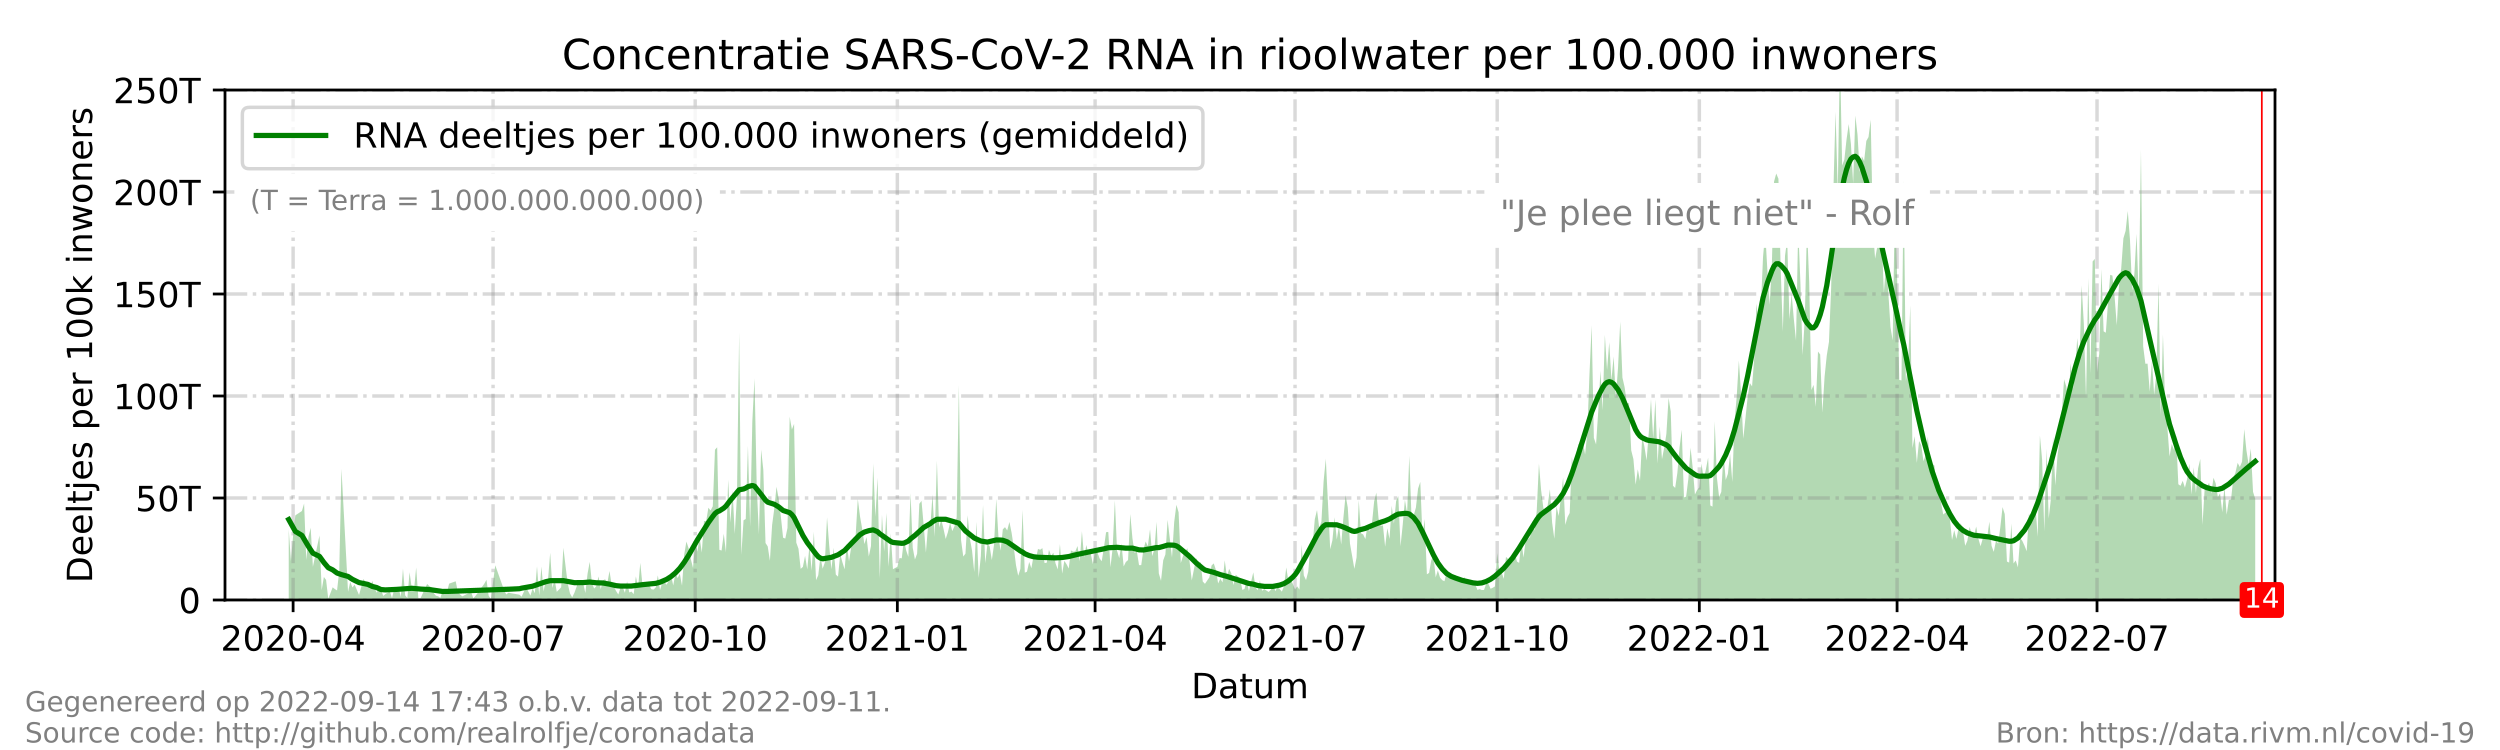 <?xml version="1.0" encoding="utf-8" standalone="no"?>
<!DOCTYPE svg PUBLIC "-//W3C//DTD SVG 1.1//EN"
  "http://www.w3.org/Graphics/SVG/1.1/DTD/svg11.dtd">
<!-- Created with matplotlib (https://matplotlib.org/) -->
<svg height="216pt" version="1.1" viewBox="0 0 720 216" width="720pt" xmlns="http://www.w3.org/2000/svg" xmlns:xlink="http://www.w3.org/1999/xlink">
 <defs>
  <style type="text/css">*{stroke-linecap:butt;stroke-linejoin:round;}</style>
 </defs>
 <g id="figure_1">
  <g id="patch_1">
   <path d="M 0 216 
L 720 216 
L 720 0 
L 0 0 
z
" style="fill:#ffffff;"/>
  </g>
  <g id="axes_1">
   <g id="patch_2">
    <path d="M 64.8 172.8 
L 655.2 172.8 
L 655.2 25.92 
L 64.8 25.92 
z
" style="fill:#ffffff;"/>
   </g>
   <g id="PolyCollection_1">
    <path clip-path="url(#pb6193fffd0)" d="M 83.151 172.8 
L 83.151 172.8 
L 83.784 172.8 
L 84.417 172.8 
L 85.05 172.8 
L 86.948 172.8 
L 87.581 172.8 
L 88.214 172.8 
L 88.846 172.8 
L 89.479 172.8 
L 90.112 172.8 
L 92.01 172.8 
L 92.643 172.8 
L 93.276 172.8 
L 93.909 172.8 
L 94.541 172.8 
L 95.807 172.8 
L 96.44 172.8 
L 97.073 172.8 
L 97.705 172.8 
L 98.338 172.8 
L 100.237 172.8 
L 100.869 172.8 
L 101.502 172.8 
L 102.135 172.8 
L 102.768 172.8 
L 103.401 172.8 
L 104.666 172.8 
L 105.932 172.8 
L 106.565 172.8 
L 107.197 172.8 
L 108.463 172.8 
L 109.096 172.8 
L 109.729 172.8 
L 110.361 172.8 
L 110.994 172.8 
L 112.26 172.8 
L 112.893 172.8 
L 113.525 172.8 
L 114.158 172.8 
L 114.791 172.8 
L 115.424 172.8 
L 116.057 172.8 
L 116.689 172.8 
L 117.322 172.8 
L 117.955 172.8 
L 118.588 172.8 
L 119.221 172.8 
L 119.853 172.8 
L 120.486 172.8 
L 121.119 172.8 
L 123.017 172.8 
L 123.65 172.8 
L 124.283 172.8 
L 124.916 172.8 
L 125.549 172.8 
L 126.181 172.8 
L 126.814 172.8 
L 127.447 172.8 
L 128.08 172.8 
L 128.713 172.8 
L 129.345 172.8 
L 131.244 172.8 
L 131.877 172.8 
L 132.509 172.8 
L 133.142 172.8 
L 135.673 172.8 
L 136.306 172.8 
L 136.939 172.8 
L 139.47 172.8 
L 140.103 172.8 
L 140.736 172.8 
L 141.368 172.8 
L 142.634 172.8 
L 145.165 172.8 
L 145.798 172.8 
L 146.431 172.8 
L 149.595 172.8 
L 150.228 172.8 
L 151.493 172.8 
L 152.759 172.8 
L 153.392 172.8 
L 154.024 172.8 
L 154.657 172.8 
L 155.29 172.8 
L 155.923 172.8 
L 156.556 172.8 
L 157.188 172.8 
L 157.821 172.8 
L 158.454 172.8 
L 159.087 172.8 
L 159.72 172.8 
L 160.352 172.8 
L 160.985 172.8 
L 161.618 172.8 
L 162.251 172.8 
L 162.884 172.8 
L 163.516 172.8 
L 164.149 172.8 
L 164.782 172.8 
L 165.415 172.8 
L 166.68 172.8 
L 167.313 172.8 
L 167.946 172.8 
L 168.579 172.8 
L 169.212 172.8 
L 169.844 172.8 
L 170.477 172.8 
L 171.11 172.8 
L 171.743 172.8 
L 172.376 172.8 
L 173.008 172.8 
L 173.641 172.8 
L 174.274 172.8 
L 174.907 172.8 
L 175.54 172.8 
L 176.172 172.8 
L 176.805 172.8 
L 177.438 172.8 
L 178.071 172.8 
L 178.704 172.8 
L 179.336 172.8 
L 179.969 172.8 
L 180.602 172.8 
L 181.235 172.8 
L 181.868 172.8 
L 182.5 172.8 
L 183.133 172.8 
L 183.766 172.8 
L 184.399 172.8 
L 185.032 172.8 
L 185.664 172.8 
L 186.297 172.8 
L 186.93 172.8 
L 187.563 172.8 
L 188.195 172.8 
L 188.828 172.8 
L 189.461 172.8 
L 190.094 172.8 
L 190.727 172.8 
L 191.359 172.8 
L 191.992 172.8 
L 192.625 172.8 
L 193.258 172.8 
L 193.891 172.8 
L 194.523 172.8 
L 195.156 172.8 
L 195.789 172.8 
L 196.422 172.8 
L 197.055 172.8 
L 197.687 172.8 
L 198.32 172.8 
L 198.953 172.8 
L 199.586 172.8 
L 200.219 172.8 
L 200.851 172.8 
L 201.484 172.8 
L 202.117 172.8 
L 202.75 172.8 
L 203.383 172.8 
L 204.015 172.8 
L 204.648 172.8 
L 205.281 172.8 
L 205.914 172.8 
L 206.547 172.8 
L 207.179 172.8 
L 207.812 172.8 
L 208.445 172.8 
L 209.078 172.8 
L 209.711 172.8 
L 210.343 172.8 
L 210.976 172.8 
L 211.609 172.8 
L 212.242 172.8 
L 212.875 172.8 
L 213.507 172.8 
L 214.14 172.8 
L 214.773 172.8 
L 215.406 172.8 
L 216.039 172.8 
L 216.671 172.8 
L 217.304 172.8 
L 217.937 172.8 
L 218.57 172.8 
L 219.203 172.8 
L 219.835 172.8 
L 220.468 172.8 
L 221.101 172.8 
L 221.734 172.8 
L 222.367 172.8 
L 222.999 172.8 
L 223.632 172.8 
L 224.265 172.8 
L 224.898 172.8 
L 225.531 172.8 
L 226.163 172.8 
L 226.796 172.8 
L 227.429 172.8 
L 228.062 172.8 
L 228.695 172.8 
L 229.327 172.8 
L 229.96 172.8 
L 230.593 172.8 
L 231.226 172.8 
L 231.859 172.8 
L 232.491 172.8 
L 233.124 172.8 
L 233.757 172.8 
L 234.39 172.8 
L 235.023 172.8 
L 235.655 172.8 
L 236.288 172.8 
L 236.921 172.8 
L 237.554 172.8 
L 238.186 172.8 
L 238.819 172.8 
L 239.452 172.8 
L 240.085 172.8 
L 240.718 172.8 
L 241.35 172.8 
L 241.983 172.8 
L 242.616 172.8 
L 243.249 172.8 
L 243.882 172.8 
L 244.514 172.8 
L 245.147 172.8 
L 245.78 172.8 
L 246.413 172.8 
L 247.046 172.8 
L 247.678 172.8 
L 248.311 172.8 
L 248.944 172.8 
L 249.577 172.8 
L 250.21 172.8 
L 250.842 172.8 
L 251.475 172.8 
L 252.108 172.8 
L 252.741 172.8 
L 253.374 172.8 
L 254.006 172.8 
L 254.639 172.8 
L 255.272 172.8 
L 255.905 172.8 
L 256.538 172.8 
L 257.17 172.8 
L 258.436 172.8 
L 259.069 172.8 
L 259.702 172.8 
L 260.334 172.8 
L 260.967 172.8 
L 261.6 172.8 
L 262.233 172.8 
L 262.866 172.8 
L 263.498 172.8 
L 264.131 172.8 
L 264.764 172.8 
L 265.397 172.8 
L 266.03 172.8 
L 266.662 172.8 
L 267.295 172.8 
L 267.928 172.8 
L 268.561 172.8 
L 269.194 172.8 
L 269.826 172.8 
L 270.459 172.8 
L 271.092 172.8 
L 271.725 172.8 
L 272.358 172.8 
L 272.99 172.8 
L 273.623 172.8 
L 274.256 172.8 
L 274.889 172.8 
L 275.522 172.8 
L 276.154 172.8 
L 276.787 172.8 
L 277.42 172.8 
L 278.053 172.8 
L 278.686 172.8 
L 279.318 172.8 
L 279.951 172.8 
L 280.584 172.8 
L 281.217 172.8 
L 281.85 172.8 
L 282.482 172.8 
L 283.115 172.8 
L 283.748 172.8 
L 284.381 172.8 
L 285.014 172.8 
L 285.646 172.8 
L 286.279 172.8 
L 286.912 172.8 
L 287.545 172.8 
L 288.177 172.8 
L 288.81 172.8 
L 289.443 172.8 
L 290.076 172.8 
L 290.709 172.8 
L 291.341 172.8 
L 291.974 172.8 
L 292.607 172.8 
L 293.24 172.8 
L 293.873 172.8 
L 294.505 172.8 
L 295.138 172.8 
L 295.771 172.8 
L 296.404 172.8 
L 297.037 172.8 
L 297.669 172.8 
L 298.302 172.8 
L 298.935 172.8 
L 299.568 172.8 
L 300.201 172.8 
L 300.833 172.8 
L 301.466 172.8 
L 302.099 172.8 
L 302.732 172.8 
L 303.365 172.8 
L 303.997 172.8 
L 304.63 172.8 
L 305.263 172.8 
L 305.896 172.8 
L 306.529 172.8 
L 307.161 172.8 
L 307.794 172.8 
L 308.427 172.8 
L 309.06 172.8 
L 309.693 172.8 
L 310.325 172.8 
L 310.958 172.8 
L 311.591 172.8 
L 312.224 172.8 
L 312.857 172.8 
L 313.489 172.8 
L 314.122 172.8 
L 314.755 172.8 
L 315.388 172.8 
L 316.021 172.8 
L 316.653 172.8 
L 317.286 172.8 
L 317.919 172.8 
L 318.552 172.8 
L 319.185 172.8 
L 319.817 172.8 
L 320.45 172.8 
L 321.083 172.8 
L 321.716 172.8 
L 322.349 172.8 
L 322.981 172.8 
L 323.614 172.8 
L 324.247 172.8 
L 324.88 172.8 
L 325.513 172.8 
L 326.145 172.8 
L 326.778 172.8 
L 327.411 172.8 
L 328.044 172.8 
L 328.677 172.8 
L 329.309 172.8 
L 329.942 172.8 
L 330.575 172.8 
L 331.208 172.8 
L 331.841 172.8 
L 332.473 172.8 
L 333.106 172.8 
L 333.739 172.8 
L 334.372 172.8 
L 335.005 172.8 
L 335.637 172.8 
L 336.27 172.8 
L 336.903 172.8 
L 337.536 172.8 
L 338.168 172.8 
L 338.801 172.8 
L 339.434 172.8 
L 340.067 172.8 
L 340.7 172.8 
L 341.332 172.8 
L 341.965 172.8 
L 342.598 172.8 
L 343.231 172.8 
L 343.864 172.8 
L 344.496 172.8 
L 345.129 172.8 
L 345.762 172.8 
L 346.395 172.8 
L 347.028 172.8 
L 348.293 172.8 
L 348.926 172.8 
L 349.559 172.8 
L 350.192 172.8 
L 350.824 172.8 
L 351.457 172.8 
L 352.09 172.8 
L 352.723 172.8 
L 353.356 172.8 
L 353.988 172.8 
L 354.621 172.8 
L 355.254 172.8 
L 355.887 172.8 
L 357.152 172.8 
L 357.785 172.8 
L 358.418 172.8 
L 359.051 172.8 
L 359.684 172.8 
L 360.949 172.8 
L 361.582 172.8 
L 362.215 172.8 
L 362.848 172.8 
L 363.48 172.8 
L 364.113 172.8 
L 365.379 172.8 
L 366.012 172.8 
L 366.644 172.8 
L 367.277 172.8 
L 367.91 172.8 
L 368.543 172.8 
L 369.176 172.8 
L 369.808 172.8 
L 370.441 172.8 
L 371.074 172.8 
L 371.707 172.8 
L 372.34 172.8 
L 372.972 172.8 
L 373.605 172.8 
L 374.238 172.8 
L 374.871 172.8 
L 375.504 172.8 
L 376.136 172.8 
L 376.769 172.8 
L 377.402 172.8 
L 378.035 172.8 
L 378.668 172.8 
L 379.3 172.8 
L 379.933 172.8 
L 380.566 172.8 
L 381.199 172.8 
L 381.832 172.8 
L 383.097 172.8 
L 383.73 172.8 
L 384.363 172.8 
L 384.995 172.8 
L 385.628 172.8 
L 386.261 172.8 
L 386.894 172.8 
L 387.527 172.8 
L 388.159 172.8 
L 388.792 172.8 
L 389.425 172.8 
L 390.058 172.8 
L 390.691 172.8 
L 391.323 172.8 
L 391.956 172.8 
L 392.589 172.8 
L 393.222 172.8 
L 393.855 172.8 
L 394.487 172.8 
L 395.12 172.8 
L 395.753 172.8 
L 396.386 172.8 
L 397.019 172.8 
L 397.651 172.8 
L 398.284 172.8 
L 398.917 172.8 
L 399.55 172.8 
L 400.183 172.8 
L 400.815 172.8 
L 401.448 172.8 
L 402.081 172.8 
L 402.714 172.8 
L 403.347 172.8 
L 403.979 172.8 
L 404.612 172.8 
L 405.245 172.8 
L 405.878 172.8 
L 406.511 172.8 
L 407.143 172.8 
L 407.776 172.8 
L 408.409 172.8 
L 409.042 172.8 
L 409.675 172.8 
L 410.307 172.8 
L 410.94 172.8 
L 411.573 172.8 
L 412.206 172.8 
L 412.839 172.8 
L 413.471 172.8 
L 414.104 172.8 
L 414.737 172.8 
L 415.37 172.8 
L 416.003 172.8 
L 416.635 172.8 
L 417.268 172.8 
L 417.901 172.8 
L 418.534 172.8 
L 419.167 172.8 
L 419.799 172.8 
L 420.432 172.8 
L 421.065 172.8 
L 421.698 172.8 
L 422.331 172.8 
L 422.963 172.8 
L 423.596 172.8 
L 424.229 172.8 
L 424.862 172.8 
L 425.495 172.8 
L 426.127 172.8 
L 426.76 172.8 
L 427.393 172.8 
L 428.026 172.8 
L 428.659 172.8 
L 429.291 172.8 
L 429.924 172.8 
L 430.557 172.8 
L 431.19 172.8 
L 431.823 172.8 
L 432.455 172.8 
L 433.088 172.8 
L 433.721 172.8 
L 434.354 172.8 
L 434.986 172.8 
L 435.619 172.8 
L 436.252 172.8 
L 436.885 172.8 
L 437.518 172.8 
L 438.15 172.8 
L 438.783 172.8 
L 439.416 172.8 
L 440.049 172.8 
L 440.682 172.8 
L 441.314 172.8 
L 441.947 172.8 
L 442.58 172.8 
L 443.213 172.8 
L 443.846 172.8 
L 444.478 172.8 
L 445.111 172.8 
L 445.744 172.8 
L 446.377 172.8 
L 447.01 172.8 
L 447.642 172.8 
L 448.275 172.8 
L 448.908 172.8 
L 449.541 172.8 
L 450.174 172.8 
L 450.806 172.8 
L 451.439 172.8 
L 452.072 172.8 
L 452.705 172.8 
L 453.338 172.8 
L 453.97 172.8 
L 454.603 172.8 
L 455.236 172.8 
L 455.869 172.8 
L 456.502 172.8 
L 457.134 172.8 
L 457.767 172.8 
L 458.4 172.8 
L 459.033 172.8 
L 459.666 172.8 
L 460.298 172.8 
L 460.931 172.8 
L 461.564 172.8 
L 462.197 172.8 
L 462.83 172.8 
L 463.462 172.8 
L 464.095 172.8 
L 464.728 172.8 
L 465.361 172.8 
L 465.994 172.8 
L 466.626 172.8 
L 467.259 172.8 
L 467.892 172.8 
L 468.525 172.8 
L 469.158 172.8 
L 469.79 172.8 
L 470.423 172.8 
L 471.056 172.8 
L 471.689 172.8 
L 472.322 172.8 
L 472.954 172.8 
L 473.587 172.8 
L 474.22 172.8 
L 474.853 172.8 
L 475.486 172.8 
L 476.118 172.8 
L 476.751 172.8 
L 477.384 172.8 
L 478.017 172.8 
L 478.65 172.8 
L 479.282 172.8 
L 479.915 172.8 
L 480.548 172.8 
L 481.181 172.8 
L 481.814 172.8 
L 482.446 172.8 
L 483.079 172.8 
L 483.712 172.8 
L 484.345 172.8 
L 484.977 172.8 
L 485.61 172.8 
L 486.243 172.8 
L 486.876 172.8 
L 487.509 172.8 
L 488.141 172.8 
L 488.774 172.8 
L 489.407 172.8 
L 490.04 172.8 
L 490.673 172.8 
L 491.305 172.8 
L 491.938 172.8 
L 492.571 172.8 
L 493.204 172.8 
L 493.837 172.8 
L 494.469 172.8 
L 495.102 172.8 
L 495.735 172.8 
L 496.368 172.8 
L 497.001 172.8 
L 497.633 172.8 
L 498.266 172.8 
L 498.899 172.8 
L 499.532 172.8 
L 500.165 172.8 
L 500.797 172.8 
L 501.43 172.8 
L 502.063 172.8 
L 502.696 172.8 
L 503.329 172.8 
L 503.961 172.8 
L 504.594 172.8 
L 505.227 172.8 
L 505.86 172.8 
L 506.493 172.8 
L 507.125 172.8 
L 507.758 172.8 
L 508.391 172.8 
L 509.024 172.8 
L 509.657 172.8 
L 510.289 172.8 
L 510.922 172.8 
L 511.555 172.8 
L 512.188 172.8 
L 512.821 172.8 
L 513.453 172.8 
L 514.086 172.8 
L 514.719 172.8 
L 515.352 172.8 
L 515.985 172.8 
L 516.617 172.8 
L 517.25 172.8 
L 517.883 172.8 
L 518.516 172.8 
L 519.149 172.8 
L 519.781 172.8 
L 520.414 172.8 
L 521.047 172.8 
L 521.68 172.8 
L 522.313 172.8 
L 522.945 172.8 
L 523.578 172.8 
L 524.211 172.8 
L 524.844 172.8 
L 525.477 172.8 
L 526.109 172.8 
L 526.742 172.8 
L 527.375 172.8 
L 528.008 172.8 
L 528.641 172.8 
L 529.273 172.8 
L 529.906 172.8 
L 530.539 172.8 
L 531.172 172.8 
L 531.805 172.8 
L 532.437 172.8 
L 533.07 172.8 
L 533.703 172.8 
L 534.336 172.8 
L 534.968 172.8 
L 535.601 172.8 
L 536.234 172.8 
L 536.867 172.8 
L 537.5 172.8 
L 538.132 172.8 
L 538.765 172.8 
L 539.398 172.8 
L 540.031 172.8 
L 540.664 172.8 
L 541.296 172.8 
L 541.929 172.8 
L 542.562 172.8 
L 543.195 172.8 
L 543.828 172.8 
L 544.46 172.8 
L 545.093 172.8 
L 545.726 172.8 
L 546.359 172.8 
L 546.992 172.8 
L 547.624 172.8 
L 548.257 172.8 
L 548.89 172.8 
L 549.523 172.8 
L 550.156 172.8 
L 550.788 172.8 
L 551.421 172.8 
L 552.054 172.8 
L 552.687 172.8 
L 553.32 172.8 
L 553.952 172.8 
L 554.585 172.8 
L 555.218 172.8 
L 555.851 172.8 
L 556.484 172.8 
L 557.116 172.8 
L 557.749 172.8 
L 558.382 172.8 
L 559.015 172.8 
L 559.648 172.8 
L 560.28 172.8 
L 560.913 172.8 
L 561.546 172.8 
L 562.179 172.8 
L 562.812 172.8 
L 563.444 172.8 
L 564.077 172.8 
L 564.71 172.8 
L 565.343 172.8 
L 565.976 172.8 
L 566.608 172.8 
L 567.241 172.8 
L 567.874 172.8 
L 568.507 172.8 
L 569.14 172.8 
L 569.772 172.8 
L 570.405 172.8 
L 571.038 172.8 
L 571.671 172.8 
L 572.304 172.8 
L 572.936 172.8 
L 573.569 172.8 
L 574.202 172.8 
L 574.835 172.8 
L 575.468 172.8 
L 576.1 172.8 
L 576.733 172.8 
L 577.366 172.8 
L 577.999 172.8 
L 578.632 172.8 
L 579.264 172.8 
L 579.897 172.8 
L 580.53 172.8 
L 581.163 172.8 
L 581.795 172.8 
L 582.428 172.8 
L 583.061 172.8 
L 583.694 172.8 
L 584.327 172.8 
L 584.959 172.8 
L 585.592 172.8 
L 586.225 172.8 
L 586.858 172.8 
L 587.491 172.8 
L 588.123 172.8 
L 588.756 172.8 
L 589.389 172.8 
L 590.022 172.8 
L 590.655 172.8 
L 591.287 172.8 
L 591.92 172.8 
L 592.553 172.8 
L 593.186 172.8 
L 593.819 172.8 
L 594.451 172.8 
L 595.084 172.8 
L 595.717 172.8 
L 596.35 172.8 
L 596.983 172.8 
L 597.615 172.8 
L 598.248 172.8 
L 598.881 172.8 
L 599.514 172.8 
L 600.147 172.8 
L 600.779 172.8 
L 601.412 172.8 
L 602.045 172.8 
L 602.678 172.8 
L 603.311 172.8 
L 603.943 172.8 
L 604.576 172.8 
L 605.209 172.8 
L 605.842 172.8 
L 606.475 172.8 
L 607.107 172.8 
L 607.74 172.8 
L 608.373 172.8 
L 609.006 172.8 
L 609.639 172.8 
L 610.271 172.8 
L 610.904 172.8 
L 611.537 172.8 
L 612.17 172.8 
L 612.803 172.8 
L 613.435 172.8 
L 614.068 172.8 
L 614.701 172.8 
L 615.334 172.8 
L 615.967 172.8 
L 616.599 172.8 
L 617.232 172.8 
L 617.865 172.8 
L 618.498 172.8 
L 619.131 172.8 
L 619.763 172.8 
L 620.396 172.8 
L 621.029 172.8 
L 621.662 172.8 
L 622.295 172.8 
L 622.927 172.8 
L 623.56 172.8 
L 624.193 172.8 
L 624.826 172.8 
L 625.459 172.8 
L 626.091 172.8 
L 626.724 172.8 
L 627.357 172.8 
L 627.99 172.8 
L 628.623 172.8 
L 629.255 172.8 
L 629.888 172.8 
L 630.521 172.8 
L 631.154 172.8 
L 631.786 172.8 
L 632.419 172.8 
L 633.052 172.8 
L 633.685 172.8 
L 634.318 172.8 
L 634.95 172.8 
L 635.583 172.8 
L 636.216 172.8 
L 636.849 172.8 
L 637.482 172.8 
L 638.114 172.8 
L 638.747 172.8 
L 639.38 172.8 
L 640.013 172.8 
L 640.646 172.8 
L 641.278 172.8 
L 641.911 172.8 
L 642.544 172.8 
L 643.177 172.8 
L 643.81 172.8 
L 644.442 172.8 
L 645.075 172.8 
L 645.708 172.8 
L 646.341 172.8 
L 646.974 172.8 
L 647.606 172.8 
L 648.239 172.8 
L 648.872 172.8 
L 649.505 172.8 
L 649.505 172.8 
L 649.505 143.643 
L 648.872 141.656 
L 648.239 129.174 
L 647.606 133.775 
L 646.974 129.75 
L 646.341 123.591 
L 645.708 132.975 
L 645.075 134.489 
L 644.442 133.306 
L 643.81 136.094 
L 643.177 137.758 
L 642.544 143.869 
L 641.911 144.002 
L 641.278 148.237 
L 640.646 140.073 
L 640.013 147.538 
L 639.38 142.061 
L 638.747 143.168 
L 638.114 139.181 
L 637.482 137.601 
L 636.849 142.151 
L 636.216 139.026 
L 635.583 140.201 
L 634.95 140.618 
L 634.318 151.163 
L 633.685 132.165 
L 633.052 134.851 
L 632.419 141.995 
L 631.786 134.585 
L 631.154 142.416 
L 630.521 133.573 
L 629.888 137.994 
L 629.255 140.452 
L 628.623 138.475 
L 627.99 139.904 
L 627.357 139.466 
L 626.724 125.474 
L 626.091 129.525 
L 625.459 127.888 
L 624.826 131.456 
L 624.193 122.999 
L 623.56 116.447 
L 622.927 96.267 
L 622.295 119.534 
L 621.662 81.679 
L 621.029 107.573 
L 620.396 113.733 
L 619.763 103.878 
L 619.131 112.828 
L 618.498 104.736 
L 617.865 104.754 
L 617.232 99.733 
L 616.599 43.03 
L 615.967 86.091 
L 615.334 67.32 
L 614.701 78.804 
L 614.068 83.668 
L 613.435 69.088 
L 612.803 60.767 
L 612.17 66.509 
L 611.537 68.655 
L 610.904 77.349 
L 610.271 82.012 
L 609.639 93.7 
L 609.006 85.51 
L 608.373 79.368 
L 607.74 79.142 
L 607.107 87.152 
L 606.475 95.82 
L 605.842 95.434 
L 605.209 77.465 
L 604.576 101.904 
L 603.943 107.168 
L 603.311 74.546 
L 602.678 75.31 
L 602.045 107.577 
L 601.412 80.153 
L 600.779 114.681 
L 600.147 93.307 
L 599.514 82.218 
L 598.881 104.224 
L 598.248 97.358 
L 597.615 107.242 
L 596.983 112.25 
L 596.35 104.645 
L 595.717 115.398 
L 595.084 111.317 
L 594.451 109.246 
L 593.819 118.677 
L 593.186 126.442 
L 592.553 131.273 
L 591.92 139.814 
L 591.287 125.68 
L 590.655 143.729 
L 590.022 149.363 
L 589.389 129.198 
L 588.756 153.011 
L 588.123 132.322 
L 587.491 125.408 
L 586.858 154.603 
L 586.225 146.08 
L 585.592 148.903 
L 584.959 149.396 
L 584.327 147.936 
L 583.694 158.75 
L 583.061 157.162 
L 582.428 155.77 
L 581.795 154.965 
L 581.163 163.395 
L 580.53 161.406 
L 579.897 162.278 
L 579.264 150.797 
L 578.632 162.025 
L 577.999 161.73 
L 577.366 148.078 
L 576.733 146.037 
L 576.1 151.761 
L 575.468 156.522 
L 574.835 155.779 
L 574.202 158.937 
L 573.569 157.183 
L 572.936 150.227 
L 572.304 154.806 
L 571.671 154.309 
L 571.038 155.062 
L 570.405 157.334 
L 569.772 155.147 
L 569.14 151.655 
L 568.507 154.331 
L 567.874 153.926 
L 567.241 151.733 
L 566.608 155.707 
L 565.976 157.202 
L 565.343 152.945 
L 564.71 150.7 
L 564.077 152.066 
L 563.444 155.215 
L 562.812 152.689 
L 562.179 155.535 
L 561.546 149.128 
L 560.913 147.19 
L 560.28 147.667 
L 559.648 148.173 
L 559.015 144.699 
L 558.382 142.531 
L 557.749 140.915 
L 557.116 134.099 
L 556.484 133.527 
L 555.851 133.34 
L 555.218 125.786 
L 554.585 131.086 
L 553.952 132.833 
L 553.32 128.162 
L 552.687 127.024 
L 552.054 133.291 
L 551.421 125.63 
L 550.788 129.044 
L 550.156 87.904 
L 549.523 105.446 
L 548.89 109.713 
L 548.257 51.962 
L 547.624 109.55 
L 546.992 109.434 
L 546.359 79.139 
L 545.726 58.347 
L 545.093 98.052 
L 544.46 94.203 
L 543.828 84.141 
L 543.195 75.565 
L 542.562 84.354 
L 541.929 68.766 
L 541.296 69.551 
L 540.664 71.024 
L 540.031 74.499 
L 539.398 66.026 
L 538.765 34.456 
L 538.132 39.461 
L 537.5 40.599 
L 536.867 46.387 
L 536.234 45.01 
L 535.601 49.571 
L 534.968 38.824 
L 534.336 33.266 
L 533.703 52.853 
L 533.07 41.512 
L 532.437 35.724 
L 531.805 40.146 
L 531.172 45.952 
L 530.539 47.701 
L 529.906 15.79 
L 529.273 55.341 
L 528.641 32.177 
L 528.008 55.203 
L 527.375 82.743 
L 526.742 98.466 
L 526.109 102.38 
L 525.477 108.529 
L 524.844 118.843 
L 524.211 102.089 
L 523.578 101.252 
L 522.945 117.186 
L 522.313 110.855 
L 521.68 112.325 
L 521.047 81.07 
L 520.414 65.337 
L 519.781 91.715 
L 519.149 102.318 
L 518.516 81.399 
L 517.883 65.681 
L 517.25 98.089 
L 516.617 91.841 
L 515.985 84.55 
L 515.352 91.982 
L 514.719 69.002 
L 514.086 73.64 
L 513.453 95.484 
L 512.821 76.791 
L 512.188 51.483 
L 511.555 49.979 
L 510.922 52.313 
L 510.289 76.486 
L 509.657 87.755 
L 509.024 78.255 
L 508.391 66.955 
L 507.758 73.917 
L 507.125 88.446 
L 506.493 93.332 
L 505.86 87.45 
L 505.227 102.998 
L 504.594 111.282 
L 503.961 110.319 
L 503.329 114.295 
L 502.696 120.374 
L 502.063 126.353 
L 501.43 113.489 
L 500.797 103.818 
L 500.165 114.336 
L 499.532 121.521 
L 498.899 138.8 
L 498.266 130.704 
L 497.633 136.465 
L 497.001 138.242 
L 496.368 130.529 
L 495.735 141.665 
L 495.102 143.145 
L 494.469 137.575 
L 493.837 121.358 
L 493.204 145.91 
L 492.571 145.576 
L 491.938 131.789 
L 491.305 135.149 
L 490.673 137.947 
L 490.04 133.518 
L 489.407 140.376 
L 488.774 141.109 
L 488.141 142.431 
L 487.509 134.795 
L 486.876 128.924 
L 486.243 137.929 
L 485.61 143.019 
L 484.977 143.258 
L 484.345 123.769 
L 483.712 128.838 
L 483.079 136.205 
L 482.446 140.527 
L 481.814 139.893 
L 481.181 118.56 
L 480.548 114.596 
L 479.915 124.978 
L 479.282 128.937 
L 478.65 132.26 
L 478.017 122.782 
L 477.384 133.517 
L 476.751 115.038 
L 476.118 126.258 
L 475.486 114.986 
L 474.853 124.546 
L 474.22 132.617 
L 473.587 128.6 
L 472.954 125.667 
L 472.322 138.506 
L 471.689 135.169 
L 471.056 139.595 
L 470.423 132.239 
L 469.79 129.697 
L 469.158 116.175 
L 468.525 115.984 
L 467.892 111.537 
L 467.259 108.751 
L 466.626 92.597 
L 465.994 105.832 
L 465.361 114.54 
L 464.728 102.647 
L 464.095 109.515 
L 463.462 98.551 
L 462.83 106.581 
L 462.197 96.401 
L 461.564 118.17 
L 460.931 106.739 
L 460.298 118.399 
L 459.666 128 
L 459.033 126.087 
L 458.4 93.698 
L 457.767 107.864 
L 457.134 124.754 
L 456.502 130.881 
L 455.869 127.252 
L 455.236 129.019 
L 454.603 127.783 
L 453.97 130.837 
L 453.338 136.72 
L 452.705 131.618 
L 452.072 147.743 
L 451.439 148.929 
L 450.806 151.18 
L 450.174 137.545 
L 449.541 143.231 
L 448.908 148.628 
L 448.275 145.866 
L 447.642 155.163 
L 447.01 150.504 
L 446.377 140.905 
L 445.744 145.372 
L 445.111 148.199 
L 444.478 146.181 
L 443.846 141.232 
L 443.213 133.536 
L 442.58 147.073 
L 441.947 152.798 
L 441.314 150.03 
L 440.682 154.632 
L 440.049 155.288 
L 439.416 155.305 
L 438.783 160.581 
L 438.15 155.765 
L 437.518 162.105 
L 436.885 161.736 
L 436.252 159.21 
L 435.619 161.774 
L 434.986 161.979 
L 434.354 161.009 
L 433.721 160.385 
L 433.088 166.738 
L 432.455 164.748 
L 431.823 164.375 
L 431.19 159.267 
L 430.557 168.868 
L 429.924 169.27 
L 429.291 169.565 
L 428.659 168.161 
L 428.026 168.136 
L 427.393 169.912 
L 426.76 169.931 
L 426.127 169.657 
L 425.495 169.899 
L 424.862 168.29 
L 424.229 167.45 
L 423.596 166.967 
L 422.963 167.516 
L 422.331 167.551 
L 421.698 166.196 
L 421.065 167.369 
L 420.432 167.549 
L 419.799 167.183 
L 419.167 165.627 
L 418.534 166.19 
L 417.901 165.415 
L 417.268 165.976 
L 416.635 164.828 
L 416.003 167.386 
L 415.37 167.087 
L 414.737 166.365 
L 414.104 164.28 
L 413.471 166.296 
L 412.839 159.911 
L 412.206 161.354 
L 411.573 165.011 
L 410.94 165.4 
L 410.307 149.48 
L 409.675 154.56 
L 409.042 138.785 
L 408.409 140.683 
L 407.776 146.203 
L 407.143 148.405 
L 406.511 148.866 
L 405.878 131.263 
L 405.245 147.86 
L 404.612 143.959 
L 403.979 151.191 
L 403.347 157.33 
L 402.714 142.871 
L 402.081 144.32 
L 401.448 150.817 
L 400.815 145.655 
L 400.183 155.222 
L 399.55 152.134 
L 398.917 157.45 
L 398.284 151.334 
L 397.651 151.401 
L 397.019 149.306 
L 396.386 141.876 
L 395.753 144.407 
L 395.12 150.786 
L 394.487 152.988 
L 393.855 151.163 
L 393.222 155.24 
L 392.589 153.911 
L 391.956 153.573 
L 391.323 144.045 
L 390.691 160.558 
L 390.058 163.834 
L 389.425 160.195 
L 388.792 156.564 
L 388.159 146.177 
L 387.527 142.607 
L 386.894 149.166 
L 386.261 156.828 
L 385.628 151.455 
L 384.995 155.362 
L 384.363 148.976 
L 383.73 155.633 
L 383.097 158.187 
L 381.832 132.107 
L 381.199 138.609 
L 380.566 150.248 
L 379.933 152.009 
L 379.3 146.89 
L 378.668 149.52 
L 378.035 156.573 
L 377.402 157.392 
L 376.769 164.641 
L 376.136 167.073 
L 375.504 165.738 
L 374.871 156.895 
L 374.238 169.804 
L 373.605 168.882 
L 372.972 169.741 
L 372.34 168.195 
L 371.707 166.755 
L 371.074 167.508 
L 370.441 163.429 
L 369.808 168.769 
L 369.176 170.397 
L 368.543 169.63 
L 367.91 169.119 
L 367.277 170.279 
L 366.644 168.007 
L 366.012 169.86 
L 365.379 170.486 
L 364.113 169.687 
L 363.48 170.137 
L 362.848 167.186 
L 362.215 169.981 
L 361.582 169.219 
L 360.949 164.834 
L 359.684 170.209 
L 359.051 167.109 
L 358.418 169.614 
L 357.785 169.903 
L 357.152 166.546 
L 355.887 165.511 
L 355.254 168.517 
L 354.621 165.112 
L 353.988 163.836 
L 353.356 166.111 
L 352.723 161.372 
L 352.09 167.735 
L 351.457 166.64 
L 350.824 168.037 
L 350.192 164.154 
L 349.559 162.259 
L 348.926 162.87 
L 348.293 166.284 
L 347.028 168.138 
L 346.395 167.474 
L 345.762 161.826 
L 345.129 162.652 
L 344.496 160.747 
L 343.864 163.908 
L 343.231 167.155 
L 342.598 161.771 
L 341.965 157.902 
L 341.332 158.833 
L 340.7 160.165 
L 340.067 162.146 
L 339.434 147.54 
L 338.801 145.374 
L 338.168 150.34 
L 337.536 160.552 
L 336.903 155.121 
L 336.27 149.714 
L 335.637 159.667 
L 335.005 161.387 
L 334.372 167.279 
L 333.739 165.136 
L 333.106 150.292 
L 332.473 158.109 
L 331.841 160.172 
L 331.208 152.429 
L 330.575 157.305 
L 329.942 155.956 
L 329.309 158.239 
L 328.677 162.761 
L 328.044 162.766 
L 327.411 158.777 
L 326.778 159.258 
L 326.145 155.08 
L 325.513 148.031 
L 324.88 161.294 
L 324.247 161.849 
L 323.614 163.136 
L 322.981 156.544 
L 322.349 160.739 
L 321.716 158.689 
L 321.083 144.088 
L 320.45 157.76 
L 319.817 163.357 
L 319.185 153.192 
L 318.552 153.273 
L 317.919 157.774 
L 317.286 161.646 
L 316.653 160.771 
L 316.021 158.959 
L 315.388 158.521 
L 314.755 162.451 
L 314.122 159.424 
L 313.489 159.639 
L 312.857 156.971 
L 312.224 160.502 
L 311.591 152.995 
L 310.958 161.669 
L 310.325 157.259 
L 309.693 158.788 
L 309.06 158.859 
L 308.427 158.517 
L 307.794 163.743 
L 307.161 162.49 
L 306.529 161.521 
L 305.896 165.225 
L 305.263 156.704 
L 304.63 163.998 
L 303.997 162.255 
L 303.365 159.181 
L 302.732 160.051 
L 302.099 158.354 
L 301.466 162.057 
L 300.833 162.161 
L 300.201 157.859 
L 299.568 158.327 
L 298.935 158.09 
L 298.302 161.209 
L 297.669 160.034 
L 297.037 163.662 
L 296.404 161.828 
L 295.771 164.65 
L 295.138 164.921 
L 294.505 146.886 
L 293.873 163.85 
L 293.24 165.823 
L 292.607 162.789 
L 291.974 157.647 
L 291.341 153.449 
L 290.709 150.303 
L 290.076 152.768 
L 289.443 151.825 
L 288.81 152.444 
L 288.177 158.58 
L 287.545 154.513 
L 286.912 143.675 
L 286.279 156.88 
L 285.646 161.296 
L 285.014 157.349 
L 284.381 156.703 
L 283.748 162.191 
L 283.115 145.429 
L 282.482 160.161 
L 281.85 166.42 
L 281.217 150.277 
L 280.584 164.781 
L 279.951 158.572 
L 279.318 155.083 
L 278.686 148.406 
L 278.053 159.452 
L 277.42 160.286 
L 276.787 155.581 
L 276.154 110.835 
L 275.522 149.025 
L 274.889 151.549 
L 274.256 152.947 
L 273.623 150.574 
L 272.99 153.285 
L 272.358 155.22 
L 271.725 152.293 
L 271.092 149.638 
L 270.459 151.938 
L 269.826 132.648 
L 269.194 154.661 
L 268.561 142.454 
L 267.928 151.746 
L 267.295 151.309 
L 266.662 159.153 
L 266.03 151.451 
L 265.397 144.259 
L 264.764 145.095 
L 264.131 159.477 
L 263.498 161.136 
L 262.866 157.747 
L 262.233 142.002 
L 261.6 160.372 
L 260.967 158.503 
L 260.334 155.388 
L 259.702 160.797 
L 259.069 160.709 
L 258.436 163.248 
L 257.17 163.926 
L 256.538 153.605 
L 255.905 163.201 
L 255.272 147.747 
L 254.639 158.883 
L 254.006 148.275 
L 253.374 166.6 
L 252.741 137.556 
L 252.108 148.814 
L 251.475 133.479 
L 250.842 157.272 
L 250.21 160.298 
L 249.577 154.677 
L 248.944 156.703 
L 248.311 152.335 
L 247.678 148.695 
L 247.046 143.686 
L 246.413 154.535 
L 245.78 154.909 
L 245.147 157.525 
L 244.514 161.652 
L 243.882 156.583 
L 243.249 163.963 
L 242.616 161.945 
L 241.983 159.589 
L 241.35 166.076 
L 240.718 165.477 
L 240.085 157.76 
L 239.452 163.986 
L 238.819 157.183 
L 238.186 148.995 
L 237.554 161.988 
L 236.921 163.771 
L 236.288 160.208 
L 235.655 165.685 
L 235.023 167.091 
L 234.39 153.153 
L 233.757 164.363 
L 233.124 157.135 
L 232.491 164.007 
L 231.859 160.083 
L 231.226 163.271 
L 230.593 163.825 
L 229.96 158.017 
L 229.327 156.273 
L 228.695 122.078 
L 228.062 123.703 
L 227.429 120.013 
L 226.796 152.046 
L 226.163 155.108 
L 225.531 154.86 
L 224.898 148.88 
L 224.265 143.621 
L 223.632 140.187 
L 222.999 146.422 
L 222.367 151.205 
L 221.734 161.513 
L 221.101 157.363 
L 220.468 156.385 
L 219.835 135.319 
L 219.203 129.484 
L 218.57 153.901 
L 217.937 140.01 
L 217.304 108.985 
L 216.671 121.34 
L 216.039 151.731 
L 215.406 128.37 
L 214.773 149.479 
L 214.14 149.838 
L 213.507 159.805 
L 212.875 95.699 
L 212.242 142.968 
L 211.609 153.774 
L 210.976 141.239 
L 210.343 150.509 
L 209.711 138.139 
L 209.078 159.078 
L 208.445 153.723 
L 207.812 158.554 
L 207.179 158.335 
L 206.547 128.807 
L 205.914 129.523 
L 205.281 145.813 
L 204.648 147.048 
L 204.015 146.214 
L 203.383 150.073 
L 202.75 150.073 
L 202.117 159.142 
L 201.484 154.818 
L 200.851 158.867 
L 200.219 156.067 
L 199.586 163.574 
L 198.953 161.008 
L 198.32 157.91 
L 197.687 155.967 
L 197.055 159.655 
L 196.422 168.675 
L 195.789 165.222 
L 195.156 166.486 
L 194.523 165.087 
L 193.891 168.603 
L 193.258 165.693 
L 192.625 167.18 
L 191.992 168.395 
L 191.359 167.658 
L 190.727 167.794 
L 190.094 169.932 
L 189.461 165.698 
L 188.828 169.231 
L 188.195 169.814 
L 187.563 169.665 
L 186.93 168.401 
L 186.297 167.596 
L 185.664 168.933 
L 185.032 168.495 
L 184.399 162.115 
L 183.766 169.27 
L 183.133 165.99 
L 182.5 171.105 
L 181.868 170.38 
L 181.235 170.628 
L 180.602 167.431 
L 179.969 170.734 
L 179.336 169.048 
L 178.704 169.278 
L 178.071 171.23 
L 177.438 170.227 
L 176.805 168.967 
L 176.172 168.582 
L 175.54 164.439 
L 174.907 167.948 
L 174.274 166.837 
L 173.641 167.141 
L 173.008 169.696 
L 172.376 166.014 
L 171.743 168.807 
L 171.11 169.511 
L 170.477 167.909 
L 169.844 161.817 
L 169.212 165.234 
L 168.579 170.781 
L 167.946 167.915 
L 167.313 168.631 
L 166.68 167.281 
L 165.415 170.76 
L 164.782 172.032 
L 164.149 170.876 
L 163.516 168.13 
L 162.884 163.103 
L 162.251 157.753 
L 161.618 169.14 
L 160.985 169.796 
L 160.352 170.447 
L 159.72 166.886 
L 159.087 169.361 
L 158.454 159.201 
L 157.821 167.068 
L 157.188 166.97 
L 156.556 170.354 
L 155.923 163.162 
L 155.29 171.495 
L 154.657 163.074 
L 154.024 170.854 
L 153.392 169.478 
L 152.759 171.535 
L 151.493 169.082 
L 150.228 171.844 
L 149.595 171.271 
L 146.431 170.704 
L 145.798 171.206 
L 145.165 169.944 
L 142.634 162.803 
L 141.368 172.525 
L 140.736 171.563 
L 140.103 166.994 
L 139.47 168.131 
L 136.939 171.635 
L 136.306 172.285 
L 135.673 170.453 
L 133.142 171.753 
L 132.509 171.222 
L 131.877 170.533 
L 131.244 167.41 
L 129.345 168.087 
L 128.713 170.575 
L 128.08 171.13 
L 127.447 170.284 
L 126.814 172.202 
L 126.181 171.731 
L 125.549 171.57 
L 124.916 170.811 
L 124.283 169.161 
L 123.65 168.817 
L 123.017 168.178 
L 121.119 172.265 
L 120.486 172.259 
L 119.853 163.423 
L 119.221 170.103 
L 118.588 169.478 
L 117.955 164.808 
L 117.322 172.225 
L 116.689 171.46 
L 116.057 163.762 
L 115.424 171.942 
L 114.791 169.222 
L 114.158 170.437 
L 113.525 169.734 
L 112.893 172.22 
L 112.26 170.275 
L 110.994 171.107 
L 110.361 171.628 
L 109.729 169.759 
L 109.096 169.351 
L 108.463 170.7 
L 107.197 167.293 
L 106.565 169.543 
L 105.932 168.545 
L 104.666 166.755 
L 103.401 171.36 
L 102.768 169.87 
L 102.135 168.36 
L 101.502 169.181 
L 100.869 167.58 
L 100.237 170.451 
L 98.338 135.014 
L 97.705 164.388 
L 97.073 170.045 
L 96.44 169.656 
L 95.807 169.143 
L 94.541 172.472 
L 93.909 167.017 
L 93.276 166.17 
L 92.643 169.959 
L 92.01 154.218 
L 90.112 163.235 
L 89.479 152 
L 88.846 154.566 
L 88.214 161.292 
L 87.581 145.018 
L 86.948 147.177 
L 85.05 148.423 
L 84.417 154.239 
L 83.784 161.571 
L 83.151 152.459 
z
" style="fill:#008000;fill-opacity:0.3;"/>
   </g>
   <g id="matplotlib.axis_1">
    <g id="xtick_1">
     <g id="line2d_1">
      <path clip-path="url(#pb6193fffd0)" d="M 84.417 172.8 
L 84.417 25.92 
" style="fill:none;stroke:#808080;stroke-dasharray:6.4,1.6,1,1.6;stroke-dashoffset:0;stroke-opacity:0.3;"/>
     </g>
     <g id="line2d_2">
      <defs>
       <path d="M 0 0 
L 0 3.5 
" id="m1d201bfcca" style="stroke:#000000;stroke-width:0.8;"/>
      </defs>
      <g>
       <use style="stroke:#000000;stroke-width:0.8;" x="84.417" xlink:href="#m1d201bfcca" y="172.8"/>
      </g>
     </g>
     <g id="text_1">
      <!-- 2020-04 -->
      <g transform="translate(63.525 187.398)scale(0.1 -0.1)">
       <defs>
        <path d="M 19.188 8.297 
L 53.609 8.297 
L 53.609 0 
L 7.328 0 
L 7.328 8.297 
Q 12.938 14.109 22.625 23.891 
Q 32.328 33.688 34.812 36.531 
Q 39.547 41.844 41.422 45.531 
Q 43.312 49.219 43.312 52.781 
Q 43.312 58.594 39.234 62.25 
Q 35.156 65.922 28.609 65.922 
Q 23.969 65.922 18.812 64.312 
Q 13.672 62.703 7.812 59.422 
L 7.812 69.391 
Q 13.766 71.781 18.938 73 
Q 24.125 74.219 28.422 74.219 
Q 39.75 74.219 46.484 68.547 
Q 53.219 62.891 53.219 53.422 
Q 53.219 48.922 51.531 44.891 
Q 49.859 40.875 45.406 35.406 
Q 44.188 33.984 37.641 27.219 
Q 31.109 20.453 19.188 8.297 
z
" id="DejaVuSans-50"/>
        <path d="M 31.781 66.406 
Q 24.172 66.406 20.328 58.906 
Q 16.5 51.422 16.5 36.375 
Q 16.5 21.391 20.328 13.891 
Q 24.172 6.391 31.781 6.391 
Q 39.453 6.391 43.281 13.891 
Q 47.125 21.391 47.125 36.375 
Q 47.125 51.422 43.281 58.906 
Q 39.453 66.406 31.781 66.406 
z
M 31.781 74.219 
Q 44.047 74.219 50.516 64.516 
Q 56.984 54.828 56.984 36.375 
Q 56.984 17.969 50.516 8.266 
Q 44.047 -1.422 31.781 -1.422 
Q 19.531 -1.422 13.062 8.266 
Q 6.594 17.969 6.594 36.375 
Q 6.594 54.828 13.062 64.516 
Q 19.531 74.219 31.781 74.219 
z
" id="DejaVuSans-48"/>
        <path d="M 4.891 31.391 
L 31.203 31.391 
L 31.203 23.391 
L 4.891 23.391 
z
" id="DejaVuSans-45"/>
        <path d="M 37.797 64.312 
L 12.891 25.391 
L 37.797 25.391 
z
M 35.203 72.906 
L 47.609 72.906 
L 47.609 25.391 
L 58.016 25.391 
L 58.016 17.188 
L 47.609 17.188 
L 47.609 0 
L 37.797 0 
L 37.797 17.188 
L 4.891 17.188 
L 4.891 26.703 
z
" id="DejaVuSans-52"/>
       </defs>
       <use xlink:href="#DejaVuSans-50"/>
       <use x="63.623" xlink:href="#DejaVuSans-48"/>
       <use x="127.246" xlink:href="#DejaVuSans-50"/>
       <use x="190.869" xlink:href="#DejaVuSans-48"/>
       <use x="254.492" xlink:href="#DejaVuSans-45"/>
       <use x="290.576" xlink:href="#DejaVuSans-48"/>
       <use x="354.199" xlink:href="#DejaVuSans-52"/>
      </g>
     </g>
    </g>
    <g id="xtick_2">
     <g id="line2d_3">
      <path clip-path="url(#pb6193fffd0)" d="M 142.001 172.8 
L 142.001 25.92 
" style="fill:none;stroke:#808080;stroke-dasharray:6.4,1.6,1,1.6;stroke-dashoffset:0;stroke-opacity:0.3;"/>
     </g>
     <g id="line2d_4">
      <g>
       <use style="stroke:#000000;stroke-width:0.8;" x="142.001" xlink:href="#m1d201bfcca" y="172.8"/>
      </g>
     </g>
     <g id="text_2">
      <!-- 2020-07 -->
      <g transform="translate(121.11 187.398)scale(0.1 -0.1)">
       <defs>
        <path d="M 8.203 72.906 
L 55.078 72.906 
L 55.078 68.703 
L 28.609 0 
L 18.312 0 
L 43.219 64.594 
L 8.203 64.594 
z
" id="DejaVuSans-55"/>
       </defs>
       <use xlink:href="#DejaVuSans-50"/>
       <use x="63.623" xlink:href="#DejaVuSans-48"/>
       <use x="127.246" xlink:href="#DejaVuSans-50"/>
       <use x="190.869" xlink:href="#DejaVuSans-48"/>
       <use x="254.492" xlink:href="#DejaVuSans-45"/>
       <use x="290.576" xlink:href="#DejaVuSans-48"/>
       <use x="354.199" xlink:href="#DejaVuSans-55"/>
      </g>
     </g>
    </g>
    <g id="xtick_3">
     <g id="line2d_5">
      <path clip-path="url(#pb6193fffd0)" d="M 200.219 172.8 
L 200.219 25.92 
" style="fill:none;stroke:#808080;stroke-dasharray:6.4,1.6,1,1.6;stroke-dashoffset:0;stroke-opacity:0.3;"/>
     </g>
     <g id="line2d_6">
      <g>
       <use style="stroke:#000000;stroke-width:0.8;" x="200.219" xlink:href="#m1d201bfcca" y="172.8"/>
      </g>
     </g>
     <g id="text_3">
      <!-- 2020-10 -->
      <g transform="translate(179.327 187.398)scale(0.1 -0.1)">
       <defs>
        <path d="M 12.406 8.297 
L 28.516 8.297 
L 28.516 63.922 
L 10.984 60.406 
L 10.984 69.391 
L 28.422 72.906 
L 38.281 72.906 
L 38.281 8.297 
L 54.391 8.297 
L 54.391 0 
L 12.406 0 
z
" id="DejaVuSans-49"/>
       </defs>
       <use xlink:href="#DejaVuSans-50"/>
       <use x="63.623" xlink:href="#DejaVuSans-48"/>
       <use x="127.246" xlink:href="#DejaVuSans-50"/>
       <use x="190.869" xlink:href="#DejaVuSans-48"/>
       <use x="254.492" xlink:href="#DejaVuSans-45"/>
       <use x="290.576" xlink:href="#DejaVuSans-49"/>
       <use x="354.199" xlink:href="#DejaVuSans-48"/>
      </g>
     </g>
    </g>
    <g id="xtick_4">
     <g id="line2d_7">
      <path clip-path="url(#pb6193fffd0)" d="M 258.436 172.8 
L 258.436 25.92 
" style="fill:none;stroke:#808080;stroke-dasharray:6.4,1.6,1,1.6;stroke-dashoffset:0;stroke-opacity:0.3;"/>
     </g>
     <g id="line2d_8">
      <g>
       <use style="stroke:#000000;stroke-width:0.8;" x="258.436" xlink:href="#m1d201bfcca" y="172.8"/>
      </g>
     </g>
     <g id="text_4">
      <!-- 2021-01 -->
      <g transform="translate(237.545 187.398)scale(0.1 -0.1)">
       <use xlink:href="#DejaVuSans-50"/>
       <use x="63.623" xlink:href="#DejaVuSans-48"/>
       <use x="127.246" xlink:href="#DejaVuSans-50"/>
       <use x="190.869" xlink:href="#DejaVuSans-49"/>
       <use x="254.492" xlink:href="#DejaVuSans-45"/>
       <use x="290.576" xlink:href="#DejaVuSans-48"/>
       <use x="354.199" xlink:href="#DejaVuSans-49"/>
      </g>
     </g>
    </g>
    <g id="xtick_5">
     <g id="line2d_9">
      <path clip-path="url(#pb6193fffd0)" d="M 315.388 172.8 
L 315.388 25.92 
" style="fill:none;stroke:#808080;stroke-dasharray:6.4,1.6,1,1.6;stroke-dashoffset:0;stroke-opacity:0.3;"/>
     </g>
     <g id="line2d_10">
      <g>
       <use style="stroke:#000000;stroke-width:0.8;" x="315.388" xlink:href="#m1d201bfcca" y="172.8"/>
      </g>
     </g>
     <g id="text_5">
      <!-- 2021-04 -->
      <g transform="translate(294.496 187.398)scale(0.1 -0.1)">
       <use xlink:href="#DejaVuSans-50"/>
       <use x="63.623" xlink:href="#DejaVuSans-48"/>
       <use x="127.246" xlink:href="#DejaVuSans-50"/>
       <use x="190.869" xlink:href="#DejaVuSans-49"/>
       <use x="254.492" xlink:href="#DejaVuSans-45"/>
       <use x="290.576" xlink:href="#DejaVuSans-48"/>
       <use x="354.199" xlink:href="#DejaVuSans-52"/>
      </g>
     </g>
    </g>
    <g id="xtick_6">
     <g id="line2d_11">
      <path clip-path="url(#pb6193fffd0)" d="M 372.972 172.8 
L 372.972 25.92 
" style="fill:none;stroke:#808080;stroke-dasharray:6.4,1.6,1,1.6;stroke-dashoffset:0;stroke-opacity:0.3;"/>
     </g>
     <g id="line2d_12">
      <g>
       <use style="stroke:#000000;stroke-width:0.8;" x="372.972" xlink:href="#m1d201bfcca" y="172.8"/>
      </g>
     </g>
     <g id="text_6">
      <!-- 2021-07 -->
      <g transform="translate(352.081 187.398)scale(0.1 -0.1)">
       <use xlink:href="#DejaVuSans-50"/>
       <use x="63.623" xlink:href="#DejaVuSans-48"/>
       <use x="127.246" xlink:href="#DejaVuSans-50"/>
       <use x="190.869" xlink:href="#DejaVuSans-49"/>
       <use x="254.492" xlink:href="#DejaVuSans-45"/>
       <use x="290.576" xlink:href="#DejaVuSans-48"/>
       <use x="354.199" xlink:href="#DejaVuSans-55"/>
      </g>
     </g>
    </g>
    <g id="xtick_7">
     <g id="line2d_13">
      <path clip-path="url(#pb6193fffd0)" d="M 431.19 172.8 
L 431.19 25.92 
" style="fill:none;stroke:#808080;stroke-dasharray:6.4,1.6,1,1.6;stroke-dashoffset:0;stroke-opacity:0.3;"/>
     </g>
     <g id="line2d_14">
      <g>
       <use style="stroke:#000000;stroke-width:0.8;" x="431.19" xlink:href="#m1d201bfcca" y="172.8"/>
      </g>
     </g>
     <g id="text_7">
      <!-- 2021-10 -->
      <g transform="translate(410.298 187.398)scale(0.1 -0.1)">
       <use xlink:href="#DejaVuSans-50"/>
       <use x="63.623" xlink:href="#DejaVuSans-48"/>
       <use x="127.246" xlink:href="#DejaVuSans-50"/>
       <use x="190.869" xlink:href="#DejaVuSans-49"/>
       <use x="254.492" xlink:href="#DejaVuSans-45"/>
       <use x="290.576" xlink:href="#DejaVuSans-49"/>
       <use x="354.199" xlink:href="#DejaVuSans-48"/>
      </g>
     </g>
    </g>
    <g id="xtick_8">
     <g id="line2d_15">
      <path clip-path="url(#pb6193fffd0)" d="M 489.407 172.8 
L 489.407 25.92 
" style="fill:none;stroke:#808080;stroke-dasharray:6.4,1.6,1,1.6;stroke-dashoffset:0;stroke-opacity:0.3;"/>
     </g>
     <g id="line2d_16">
      <g>
       <use style="stroke:#000000;stroke-width:0.8;" x="489.407" xlink:href="#m1d201bfcca" y="172.8"/>
      </g>
     </g>
     <g id="text_8">
      <!-- 2022-01 -->
      <g transform="translate(468.516 187.398)scale(0.1 -0.1)">
       <use xlink:href="#DejaVuSans-50"/>
       <use x="63.623" xlink:href="#DejaVuSans-48"/>
       <use x="127.246" xlink:href="#DejaVuSans-50"/>
       <use x="190.869" xlink:href="#DejaVuSans-50"/>
       <use x="254.492" xlink:href="#DejaVuSans-45"/>
       <use x="290.576" xlink:href="#DejaVuSans-48"/>
       <use x="354.199" xlink:href="#DejaVuSans-49"/>
      </g>
     </g>
    </g>
    <g id="xtick_9">
     <g id="line2d_17">
      <path clip-path="url(#pb6193fffd0)" d="M 546.359 172.8 
L 546.359 25.92 
" style="fill:none;stroke:#808080;stroke-dasharray:6.4,1.6,1,1.6;stroke-dashoffset:0;stroke-opacity:0.3;"/>
     </g>
     <g id="line2d_18">
      <g>
       <use style="stroke:#000000;stroke-width:0.8;" x="546.359" xlink:href="#m1d201bfcca" y="172.8"/>
      </g>
     </g>
     <g id="text_9">
      <!-- 2022-04 -->
      <g transform="translate(525.467 187.398)scale(0.1 -0.1)">
       <use xlink:href="#DejaVuSans-50"/>
       <use x="63.623" xlink:href="#DejaVuSans-48"/>
       <use x="127.246" xlink:href="#DejaVuSans-50"/>
       <use x="190.869" xlink:href="#DejaVuSans-50"/>
       <use x="254.492" xlink:href="#DejaVuSans-45"/>
       <use x="290.576" xlink:href="#DejaVuSans-48"/>
       <use x="354.199" xlink:href="#DejaVuSans-52"/>
      </g>
     </g>
    </g>
    <g id="xtick_10">
     <g id="line2d_19">
      <path clip-path="url(#pb6193fffd0)" d="M 603.943 172.8 
L 603.943 25.92 
" style="fill:none;stroke:#808080;stroke-dasharray:6.4,1.6,1,1.6;stroke-dashoffset:0;stroke-opacity:0.3;"/>
     </g>
     <g id="line2d_20">
      <g>
       <use style="stroke:#000000;stroke-width:0.8;" x="603.943" xlink:href="#m1d201bfcca" y="172.8"/>
      </g>
     </g>
     <g id="text_10">
      <!-- 2022-07 -->
      <g transform="translate(583.052 187.398)scale(0.1 -0.1)">
       <use xlink:href="#DejaVuSans-50"/>
       <use x="63.623" xlink:href="#DejaVuSans-48"/>
       <use x="127.246" xlink:href="#DejaVuSans-50"/>
       <use x="190.869" xlink:href="#DejaVuSans-50"/>
       <use x="254.492" xlink:href="#DejaVuSans-45"/>
       <use x="290.576" xlink:href="#DejaVuSans-48"/>
       <use x="354.199" xlink:href="#DejaVuSans-55"/>
      </g>
     </g>
    </g>
    <g id="text_11">
     <!-- Datum -->
     <g transform="translate(343.087 201.077)scale(0.1 -0.1)">
      <defs>
       <path d="M 19.672 64.797 
L 19.672 8.109 
L 31.594 8.109 
Q 46.688 8.109 53.688 14.938 
Q 60.688 21.781 60.688 36.531 
Q 60.688 51.172 53.688 57.984 
Q 46.688 64.797 31.594 64.797 
z
M 9.812 72.906 
L 30.078 72.906 
Q 51.266 72.906 61.172 64.094 
Q 71.094 55.281 71.094 36.531 
Q 71.094 17.672 61.125 8.828 
Q 51.172 0 30.078 0 
L 9.812 0 
z
" id="DejaVuSans-68"/>
       <path d="M 34.281 27.484 
Q 23.391 27.484 19.188 25 
Q 14.984 22.516 14.984 16.5 
Q 14.984 11.719 18.141 8.906 
Q 21.297 6.109 26.703 6.109 
Q 34.188 6.109 38.703 11.406 
Q 43.219 16.703 43.219 25.484 
L 43.219 27.484 
z
M 52.203 31.203 
L 52.203 0 
L 43.219 0 
L 43.219 8.297 
Q 40.141 3.328 35.547 0.953 
Q 30.953 -1.422 24.312 -1.422 
Q 15.922 -1.422 10.953 3.297 
Q 6 8.016 6 15.922 
Q 6 25.141 12.172 29.828 
Q 18.359 34.516 30.609 34.516 
L 43.219 34.516 
L 43.219 35.406 
Q 43.219 41.609 39.141 45 
Q 35.062 48.391 27.688 48.391 
Q 23 48.391 18.547 47.266 
Q 14.109 46.141 10.016 43.891 
L 10.016 52.203 
Q 14.938 54.109 19.578 55.047 
Q 24.219 56 28.609 56 
Q 40.484 56 46.344 49.844 
Q 52.203 43.703 52.203 31.203 
z
" id="DejaVuSans-97"/>
       <path d="M 18.312 70.219 
L 18.312 54.688 
L 36.812 54.688 
L 36.812 47.703 
L 18.312 47.703 
L 18.312 18.016 
Q 18.312 11.328 20.141 9.422 
Q 21.969 7.516 27.594 7.516 
L 36.812 7.516 
L 36.812 0 
L 27.594 0 
Q 17.188 0 13.234 3.875 
Q 9.281 7.766 9.281 18.016 
L 9.281 47.703 
L 2.688 47.703 
L 2.688 54.688 
L 9.281 54.688 
L 9.281 70.219 
z
" id="DejaVuSans-116"/>
       <path d="M 8.5 21.578 
L 8.5 54.688 
L 17.484 54.688 
L 17.484 21.922 
Q 17.484 14.156 20.5 10.266 
Q 23.531 6.391 29.594 6.391 
Q 36.859 6.391 41.078 11.031 
Q 45.312 15.672 45.312 23.688 
L 45.312 54.688 
L 54.297 54.688 
L 54.297 0 
L 45.312 0 
L 45.312 8.406 
Q 42.047 3.422 37.719 1 
Q 33.406 -1.422 27.688 -1.422 
Q 18.266 -1.422 13.375 4.438 
Q 8.5 10.297 8.5 21.578 
z
M 31.109 56 
z
" id="DejaVuSans-117"/>
       <path d="M 52 44.188 
Q 55.375 50.25 60.062 53.125 
Q 64.75 56 71.094 56 
Q 79.641 56 84.281 50.016 
Q 88.922 44.047 88.922 33.016 
L 88.922 0 
L 79.891 0 
L 79.891 32.719 
Q 79.891 40.578 77.094 44.375 
Q 74.312 48.188 68.609 48.188 
Q 61.625 48.188 57.562 43.547 
Q 53.516 38.922 53.516 30.906 
L 53.516 0 
L 44.484 0 
L 44.484 32.719 
Q 44.484 40.625 41.703 44.406 
Q 38.922 48.188 33.109 48.188 
Q 26.219 48.188 22.156 43.531 
Q 18.109 38.875 18.109 30.906 
L 18.109 0 
L 9.078 0 
L 9.078 54.688 
L 18.109 54.688 
L 18.109 46.188 
Q 21.188 51.219 25.484 53.609 
Q 29.781 56 35.688 56 
Q 41.656 56 45.828 52.969 
Q 50 49.953 52 44.188 
z
" id="DejaVuSans-109"/>
      </defs>
      <use xlink:href="#DejaVuSans-68"/>
      <use x="77.002" xlink:href="#DejaVuSans-97"/>
      <use x="138.281" xlink:href="#DejaVuSans-116"/>
      <use x="177.49" xlink:href="#DejaVuSans-117"/>
      <use x="240.869" xlink:href="#DejaVuSans-109"/>
     </g>
    </g>
   </g>
   <g id="matplotlib.axis_2">
    <g id="ytick_1">
     <g id="line2d_21">
      <path clip-path="url(#pb6193fffd0)" d="M 64.8 172.8 
L 655.2 172.8 
" style="fill:none;stroke:#808080;stroke-dasharray:6.4,1.6,1,1.6;stroke-dashoffset:0;stroke-opacity:0.3;"/>
     </g>
     <g id="line2d_22">
      <defs>
       <path d="M 0 0 
L -3.5 0 
" id="mf5289d5ad7" style="stroke:#000000;stroke-width:0.8;"/>
      </defs>
      <g>
       <use style="stroke:#000000;stroke-width:0.8;" x="64.8" xlink:href="#mf5289d5ad7" y="172.8"/>
      </g>
     </g>
     <g id="text_12">
      <!-- 0 -->
      <g transform="translate(51.438 176.599)scale(0.1 -0.1)">
       <use xlink:href="#DejaVuSans-48"/>
      </g>
     </g>
    </g>
    <g id="ytick_2">
     <g id="line2d_23">
      <path clip-path="url(#pb6193fffd0)" d="M 64.8 143.424 
L 655.2 143.424 
" style="fill:none;stroke:#808080;stroke-dasharray:6.4,1.6,1,1.6;stroke-dashoffset:0;stroke-opacity:0.3;"/>
     </g>
     <g id="line2d_24">
      <g>
       <use style="stroke:#000000;stroke-width:0.8;" x="64.8" xlink:href="#mf5289d5ad7" y="143.424"/>
      </g>
     </g>
     <g id="text_13">
      <!-- 50T -->
      <g transform="translate(38.967 147.223)scale(0.1 -0.1)">
       <defs>
        <path d="M 10.797 72.906 
L 49.516 72.906 
L 49.516 64.594 
L 19.828 64.594 
L 19.828 46.734 
Q 21.969 47.469 24.109 47.828 
Q 26.266 48.188 28.422 48.188 
Q 40.625 48.188 47.75 41.5 
Q 54.891 34.812 54.891 23.391 
Q 54.891 11.625 47.562 5.094 
Q 40.234 -1.422 26.906 -1.422 
Q 22.312 -1.422 17.547 -0.641 
Q 12.797 0.141 7.719 1.703 
L 7.719 11.625 
Q 12.109 9.234 16.797 8.062 
Q 21.484 6.891 26.703 6.891 
Q 35.156 6.891 40.078 11.328 
Q 45.016 15.766 45.016 23.391 
Q 45.016 31 40.078 35.438 
Q 35.156 39.891 26.703 39.891 
Q 22.75 39.891 18.812 39.016 
Q 14.891 38.141 10.797 36.281 
z
" id="DejaVuSans-53"/>
        <path d="M -0.297 72.906 
L 61.375 72.906 
L 61.375 64.594 
L 35.5 64.594 
L 35.5 0 
L 25.594 0 
L 25.594 64.594 
L -0.297 64.594 
z
" id="DejaVuSans-84"/>
       </defs>
       <use xlink:href="#DejaVuSans-53"/>
       <use x="63.623" xlink:href="#DejaVuSans-48"/>
       <use x="127.246" xlink:href="#DejaVuSans-84"/>
      </g>
     </g>
    </g>
    <g id="ytick_3">
     <g id="line2d_25">
      <path clip-path="url(#pb6193fffd0)" d="M 64.8 114.048 
L 655.2 114.048 
" style="fill:none;stroke:#808080;stroke-dasharray:6.4,1.6,1,1.6;stroke-dashoffset:0;stroke-opacity:0.3;"/>
     </g>
     <g id="line2d_26">
      <g>
       <use style="stroke:#000000;stroke-width:0.8;" x="64.8" xlink:href="#mf5289d5ad7" y="114.048"/>
      </g>
     </g>
     <g id="text_14">
      <!-- 100T -->
      <g transform="translate(32.605 117.847)scale(0.1 -0.1)">
       <use xlink:href="#DejaVuSans-49"/>
       <use x="63.623" xlink:href="#DejaVuSans-48"/>
       <use x="127.246" xlink:href="#DejaVuSans-48"/>
       <use x="190.869" xlink:href="#DejaVuSans-84"/>
      </g>
     </g>
    </g>
    <g id="ytick_4">
     <g id="line2d_27">
      <path clip-path="url(#pb6193fffd0)" d="M 64.8 84.672 
L 655.2 84.672 
" style="fill:none;stroke:#808080;stroke-dasharray:6.4,1.6,1,1.6;stroke-dashoffset:0;stroke-opacity:0.3;"/>
     </g>
     <g id="line2d_28">
      <g>
       <use style="stroke:#000000;stroke-width:0.8;" x="64.8" xlink:href="#mf5289d5ad7" y="84.672"/>
      </g>
     </g>
     <g id="text_15">
      <!-- 150T -->
      <g transform="translate(32.605 88.471)scale(0.1 -0.1)">
       <use xlink:href="#DejaVuSans-49"/>
       <use x="63.623" xlink:href="#DejaVuSans-53"/>
       <use x="127.246" xlink:href="#DejaVuSans-48"/>
       <use x="190.869" xlink:href="#DejaVuSans-84"/>
      </g>
     </g>
    </g>
    <g id="ytick_5">
     <g id="line2d_29">
      <path clip-path="url(#pb6193fffd0)" d="M 64.8 55.296 
L 655.2 55.296 
" style="fill:none;stroke:#808080;stroke-dasharray:6.4,1.6,1,1.6;stroke-dashoffset:0;stroke-opacity:0.3;"/>
     </g>
     <g id="line2d_30">
      <g>
       <use style="stroke:#000000;stroke-width:0.8;" x="64.8" xlink:href="#mf5289d5ad7" y="55.296"/>
      </g>
     </g>
     <g id="text_16">
      <!-- 200T -->
      <g transform="translate(32.605 59.095)scale(0.1 -0.1)">
       <use xlink:href="#DejaVuSans-50"/>
       <use x="63.623" xlink:href="#DejaVuSans-48"/>
       <use x="127.246" xlink:href="#DejaVuSans-48"/>
       <use x="190.869" xlink:href="#DejaVuSans-84"/>
      </g>
     </g>
    </g>
    <g id="ytick_6">
     <g id="line2d_31">
      <path clip-path="url(#pb6193fffd0)" d="M 64.8 25.92 
L 655.2 25.92 
" style="fill:none;stroke:#808080;stroke-dasharray:6.4,1.6,1,1.6;stroke-dashoffset:0;stroke-opacity:0.3;"/>
     </g>
     <g id="line2d_32">
      <g>
       <use style="stroke:#000000;stroke-width:0.8;" x="64.8" xlink:href="#mf5289d5ad7" y="25.92"/>
      </g>
     </g>
     <g id="text_17">
      <!-- 250T -->
      <g transform="translate(32.605 29.719)scale(0.1 -0.1)">
       <use xlink:href="#DejaVuSans-50"/>
       <use x="63.623" xlink:href="#DejaVuSans-53"/>
       <use x="127.246" xlink:href="#DejaVuSans-48"/>
       <use x="190.869" xlink:href="#DejaVuSans-84"/>
      </g>
     </g>
    </g>
    <g id="text_18">
     <!-- Deeltjes per 100k inwoners -->
     <g transform="translate(26.525 167.907)rotate(-90)scale(0.1 -0.1)">
      <defs>
       <path d="M 56.203 29.594 
L 56.203 25.203 
L 14.891 25.203 
Q 15.484 15.922 20.484 11.062 
Q 25.484 6.203 34.422 6.203 
Q 39.594 6.203 44.453 7.469 
Q 49.312 8.734 54.109 11.281 
L 54.109 2.781 
Q 49.266 0.734 44.188 -0.344 
Q 39.109 -1.422 33.891 -1.422 
Q 20.797 -1.422 13.156 6.188 
Q 5.516 13.812 5.516 26.812 
Q 5.516 40.234 12.766 48.109 
Q 20.016 56 32.328 56 
Q 43.359 56 49.781 48.891 
Q 56.203 41.797 56.203 29.594 
z
M 47.219 32.234 
Q 47.125 39.594 43.094 43.984 
Q 39.062 48.391 32.422 48.391 
Q 24.906 48.391 20.391 44.141 
Q 15.875 39.891 15.188 32.172 
z
" id="DejaVuSans-101"/>
       <path d="M 9.422 75.984 
L 18.406 75.984 
L 18.406 0 
L 9.422 0 
z
" id="DejaVuSans-108"/>
       <path d="M 9.422 54.688 
L 18.406 54.688 
L 18.406 -0.984 
Q 18.406 -11.422 14.422 -16.109 
Q 10.453 -20.797 1.609 -20.797 
L -1.812 -20.797 
L -1.812 -13.188 
L 0.594 -13.188 
Q 5.719 -13.188 7.562 -10.812 
Q 9.422 -8.453 9.422 -0.984 
z
M 9.422 75.984 
L 18.406 75.984 
L 18.406 64.594 
L 9.422 64.594 
z
" id="DejaVuSans-106"/>
       <path d="M 44.281 53.078 
L 44.281 44.578 
Q 40.484 46.531 36.375 47.5 
Q 32.281 48.484 27.875 48.484 
Q 21.188 48.484 17.844 46.438 
Q 14.5 44.391 14.5 40.281 
Q 14.5 37.156 16.891 35.375 
Q 19.281 33.594 26.516 31.984 
L 29.594 31.297 
Q 39.156 29.25 43.188 25.516 
Q 47.219 21.781 47.219 15.094 
Q 47.219 7.469 41.188 3.016 
Q 35.156 -1.422 24.609 -1.422 
Q 20.219 -1.422 15.453 -0.562 
Q 10.688 0.297 5.422 2 
L 5.422 11.281 
Q 10.406 8.688 15.234 7.391 
Q 20.062 6.109 24.812 6.109 
Q 31.156 6.109 34.562 8.281 
Q 37.984 10.453 37.984 14.406 
Q 37.984 18.062 35.516 20.016 
Q 33.062 21.969 24.703 23.781 
L 21.578 24.516 
Q 13.234 26.266 9.516 29.906 
Q 5.812 33.547 5.812 39.891 
Q 5.812 47.609 11.281 51.797 
Q 16.75 56 26.812 56 
Q 31.781 56 36.172 55.266 
Q 40.578 54.547 44.281 53.078 
z
" id="DejaVuSans-115"/>
       <path id="DejaVuSans-32"/>
       <path d="M 18.109 8.203 
L 18.109 -20.797 
L 9.078 -20.797 
L 9.078 54.688 
L 18.109 54.688 
L 18.109 46.391 
Q 20.953 51.266 25.266 53.625 
Q 29.594 56 35.594 56 
Q 45.562 56 51.781 48.094 
Q 58.016 40.188 58.016 27.297 
Q 58.016 14.406 51.781 6.484 
Q 45.562 -1.422 35.594 -1.422 
Q 29.594 -1.422 25.266 0.953 
Q 20.953 3.328 18.109 8.203 
z
M 48.688 27.297 
Q 48.688 37.203 44.609 42.844 
Q 40.531 48.484 33.406 48.484 
Q 26.266 48.484 22.188 42.844 
Q 18.109 37.203 18.109 27.297 
Q 18.109 17.391 22.188 11.75 
Q 26.266 6.109 33.406 6.109 
Q 40.531 6.109 44.609 11.75 
Q 48.688 17.391 48.688 27.297 
z
" id="DejaVuSans-112"/>
       <path d="M 41.109 46.297 
Q 39.594 47.172 37.812 47.578 
Q 36.031 48 33.891 48 
Q 26.266 48 22.188 43.047 
Q 18.109 38.094 18.109 28.812 
L 18.109 0 
L 9.078 0 
L 9.078 54.688 
L 18.109 54.688 
L 18.109 46.188 
Q 20.953 51.172 25.484 53.578 
Q 30.031 56 36.531 56 
Q 37.453 56 38.578 55.875 
Q 39.703 55.766 41.062 55.516 
z
" id="DejaVuSans-114"/>
       <path d="M 9.078 75.984 
L 18.109 75.984 
L 18.109 31.109 
L 44.922 54.688 
L 56.391 54.688 
L 27.391 29.109 
L 57.625 0 
L 45.906 0 
L 18.109 26.703 
L 18.109 0 
L 9.078 0 
z
" id="DejaVuSans-107"/>
       <path d="M 9.422 54.688 
L 18.406 54.688 
L 18.406 0 
L 9.422 0 
z
M 9.422 75.984 
L 18.406 75.984 
L 18.406 64.594 
L 9.422 64.594 
z
" id="DejaVuSans-105"/>
       <path d="M 54.891 33.016 
L 54.891 0 
L 45.906 0 
L 45.906 32.719 
Q 45.906 40.484 42.875 44.328 
Q 39.844 48.188 33.797 48.188 
Q 26.516 48.188 22.312 43.547 
Q 18.109 38.922 18.109 30.906 
L 18.109 0 
L 9.078 0 
L 9.078 54.688 
L 18.109 54.688 
L 18.109 46.188 
Q 21.344 51.125 25.703 53.562 
Q 30.078 56 35.797 56 
Q 45.219 56 50.047 50.172 
Q 54.891 44.344 54.891 33.016 
z
" id="DejaVuSans-110"/>
       <path d="M 4.203 54.688 
L 13.188 54.688 
L 24.422 12.016 
L 35.594 54.688 
L 46.188 54.688 
L 57.422 12.016 
L 68.609 54.688 
L 77.594 54.688 
L 63.281 0 
L 52.688 0 
L 40.922 44.828 
L 29.109 0 
L 18.5 0 
z
" id="DejaVuSans-119"/>
       <path d="M 30.609 48.391 
Q 23.391 48.391 19.188 42.75 
Q 14.984 37.109 14.984 27.297 
Q 14.984 17.484 19.156 11.844 
Q 23.344 6.203 30.609 6.203 
Q 37.797 6.203 41.984 11.859 
Q 46.188 17.531 46.188 27.297 
Q 46.188 37.016 41.984 42.703 
Q 37.797 48.391 30.609 48.391 
z
M 30.609 56 
Q 42.328 56 49.016 48.375 
Q 55.719 40.766 55.719 27.297 
Q 55.719 13.875 49.016 6.219 
Q 42.328 -1.422 30.609 -1.422 
Q 18.844 -1.422 12.172 6.219 
Q 5.516 13.875 5.516 27.297 
Q 5.516 40.766 12.172 48.375 
Q 18.844 56 30.609 56 
z
" id="DejaVuSans-111"/>
      </defs>
      <use xlink:href="#DejaVuSans-68"/>
      <use x="77.002" xlink:href="#DejaVuSans-101"/>
      <use x="138.525" xlink:href="#DejaVuSans-101"/>
      <use x="200.049" xlink:href="#DejaVuSans-108"/>
      <use x="227.832" xlink:href="#DejaVuSans-116"/>
      <use x="267.041" xlink:href="#DejaVuSans-106"/>
      <use x="294.824" xlink:href="#DejaVuSans-101"/>
      <use x="356.348" xlink:href="#DejaVuSans-115"/>
      <use x="408.447" xlink:href="#DejaVuSans-32"/>
      <use x="440.234" xlink:href="#DejaVuSans-112"/>
      <use x="503.711" xlink:href="#DejaVuSans-101"/>
      <use x="565.234" xlink:href="#DejaVuSans-114"/>
      <use x="606.348" xlink:href="#DejaVuSans-32"/>
      <use x="638.135" xlink:href="#DejaVuSans-49"/>
      <use x="701.758" xlink:href="#DejaVuSans-48"/>
      <use x="765.381" xlink:href="#DejaVuSans-48"/>
      <use x="829.004" xlink:href="#DejaVuSans-107"/>
      <use x="886.914" xlink:href="#DejaVuSans-32"/>
      <use x="918.701" xlink:href="#DejaVuSans-105"/>
      <use x="946.484" xlink:href="#DejaVuSans-110"/>
      <use x="1009.863" xlink:href="#DejaVuSans-119"/>
      <use x="1091.65" xlink:href="#DejaVuSans-111"/>
      <use x="1152.832" xlink:href="#DejaVuSans-110"/>
      <use x="1216.211" xlink:href="#DejaVuSans-101"/>
      <use x="1277.734" xlink:href="#DejaVuSans-114"/>
      <use x="1318.848" xlink:href="#DejaVuSans-115"/>
     </g>
    </g>
   </g>
   <g id="line2d_33">
    <path clip-path="url(#pb6193fffd0)" d="M 83.151 149.623 
L 85.05 153.045 
L 86.948 154.186 
L 88.846 157.402 
L 90.112 159.314 
L 92.01 160.232 
L 93.276 161.998 
L 94.541 163.498 
L 95.807 164.117 
L 97.073 165.043 
L 98.338 165.482 
L 100.237 166.019 
L 101.502 166.849 
L 103.401 167.779 
L 105.932 168.302 
L 107.197 168.891 
L 108.463 169.206 
L 109.729 169.79 
L 110.994 169.887 
L 114.158 169.746 
L 118.588 169.426 
L 120.486 169.587 
L 121.119 169.653 
L 123.65 169.791 
L 127.447 170.337 
L 129.345 170.311 
L 146.431 169.704 
L 149.595 169.551 
L 150.228 169.387 
L 153.392 168.831 
L 154.657 168.391 
L 157.188 167.526 
L 158.454 167.238 
L 162.251 167.223 
L 165.415 167.806 
L 167.946 167.784 
L 169.844 167.634 
L 171.743 167.839 
L 173.641 167.901 
L 175.54 168.235 
L 177.438 168.67 
L 178.704 168.791 
L 181.868 168.779 
L 183.766 168.542 
L 185.032 168.384 
L 188.828 168.006 
L 190.094 167.676 
L 191.992 166.856 
L 193.258 166.037 
L 194.523 164.988 
L 195.789 163.651 
L 197.055 161.935 
L 198.32 159.949 
L 200.851 155.495 
L 204.015 150.487 
L 205.281 148.719 
L 205.914 147.912 
L 206.547 147.381 
L 207.179 147.145 
L 208.445 146.339 
L 209.078 145.753 
L 210.343 144.096 
L 212.242 141.822 
L 212.875 141.07 
L 214.14 140.83 
L 214.773 140.561 
L 215.406 140.152 
L 216.671 139.821 
L 217.304 140.007 
L 219.203 142.391 
L 220.468 144.059 
L 221.101 144.631 
L 222.999 145.238 
L 224.265 145.994 
L 225.531 147.021 
L 227.429 147.643 
L 228.062 148.21 
L 228.695 149.061 
L 231.226 154.207 
L 232.491 156.274 
L 235.023 159.604 
L 235.655 160.336 
L 236.288 160.743 
L 236.921 160.943 
L 239.452 160.512 
L 241.35 159.789 
L 243.249 158.55 
L 245.147 156.564 
L 247.678 153.983 
L 248.944 153.235 
L 250.21 152.834 
L 251.475 152.597 
L 252.741 153.131 
L 253.374 153.727 
L 254.639 154.616 
L 256.538 155.954 
L 257.17 156.224 
L 259.702 156.475 
L 260.334 156.42 
L 261.6 155.819 
L 262.233 155.179 
L 263.498 154.204 
L 266.03 151.904 
L 267.928 150.798 
L 268.561 150.262 
L 269.826 149.555 
L 272.358 149.553 
L 276.154 150.67 
L 278.053 152.928 
L 280.584 154.95 
L 282.482 155.816 
L 284.381 156.118 
L 286.912 155.506 
L 288.177 155.534 
L 288.81 155.598 
L 290.076 156.046 
L 291.341 156.898 
L 293.873 158.671 
L 294.505 158.999 
L 295.138 159.465 
L 296.404 160.002 
L 297.669 160.345 
L 298.935 160.496 
L 303.997 160.659 
L 305.896 160.559 
L 307.794 160.284 
L 310.325 159.663 
L 316.653 158.319 
L 317.919 158.063 
L 319.185 157.748 
L 321.716 157.628 
L 324.247 157.864 
L 326.145 157.862 
L 328.044 158.347 
L 329.309 158.396 
L 331.208 158.062 
L 333.106 157.69 
L 333.739 157.714 
L 335.005 157.369 
L 336.27 156.983 
L 337.536 156.991 
L 338.168 157.034 
L 338.801 157.211 
L 339.434 157.594 
L 342.598 160.243 
L 344.496 162.123 
L 346.395 163.728 
L 347.028 164.164 
L 349.559 164.838 
L 351.457 165.495 
L 353.356 166.002 
L 357.785 167.427 
L 359.684 168.057 
L 360.949 168.238 
L 362.215 168.626 
L 364.113 168.878 
L 366.644 168.876 
L 368.543 168.51 
L 369.808 168.067 
L 371.074 167.308 
L 372.34 166.201 
L 372.972 165.51 
L 373.605 164.635 
L 376.136 160.141 
L 379.3 154.151 
L 380.566 152.245 
L 381.199 151.514 
L 381.832 151.116 
L 384.995 151.144 
L 386.261 151.552 
L 387.527 152.051 
L 389.425 152.921 
L 390.058 153.047 
L 390.691 152.949 
L 391.323 152.665 
L 393.222 152.172 
L 395.12 151.354 
L 397.019 150.607 
L 398.917 149.994 
L 400.183 149.466 
L 402.081 148.327 
L 402.714 148.054 
L 404.612 147.846 
L 405.245 147.874 
L 405.878 148.02 
L 407.143 149.059 
L 408.409 150.705 
L 409.675 153.171 
L 412.839 159.838 
L 414.104 162.14 
L 415.37 163.883 
L 416.635 165.183 
L 417.901 165.974 
L 419.167 166.473 
L 421.065 167.131 
L 424.229 167.865 
L 425.495 168.004 
L 426.76 167.878 
L 428.026 167.464 
L 429.291 166.818 
L 430.557 165.918 
L 433.088 163.65 
L 435.619 160.69 
L 437.518 157.848 
L 442.58 149.672 
L 443.213 148.78 
L 443.846 148.148 
L 447.642 145.308 
L 448.908 143.92 
L 450.174 142.117 
L 451.439 139.635 
L 452.705 136.338 
L 454.603 130.69 
L 458.4 118.65 
L 460.298 114.078 
L 461.564 111.617 
L 462.197 110.667 
L 462.83 110.132 
L 463.462 109.918 
L 464.095 110.1 
L 464.728 110.56 
L 465.994 112.229 
L 467.259 114.578 
L 468.525 117.586 
L 471.056 123.716 
L 471.689 124.788 
L 472.322 125.584 
L 472.954 126.066 
L 474.22 126.658 
L 474.853 126.834 
L 477.384 127.162 
L 478.017 127.287 
L 479.915 128.113 
L 480.548 128.61 
L 481.814 130.373 
L 483.079 132.035 
L 485.61 134.878 
L 488.141 136.691 
L 488.774 137.004 
L 489.407 137.143 
L 491.938 137.12 
L 492.571 136.953 
L 493.204 136.411 
L 494.469 135.067 
L 495.102 134.375 
L 495.735 133.428 
L 497.001 131.038 
L 498.266 127.954 
L 499.532 123.891 
L 502.063 114.056 
L 503.329 108.255 
L 507.758 85.755 
L 509.024 81.381 
L 510.289 77.994 
L 510.922 76.635 
L 511.555 75.975 
L 512.188 75.942 
L 512.821 76.34 
L 514.086 77.738 
L 514.719 78.811 
L 517.883 86.548 
L 519.781 91.925 
L 520.414 93.004 
L 521.68 94.427 
L 522.313 94.38 
L 522.945 93.738 
L 523.578 92.389 
L 524.211 90.624 
L 524.844 88.363 
L 526.109 82.215 
L 527.375 73.969 
L 529.273 61.269 
L 529.906 57.34 
L 531.172 51.199 
L 531.805 48.817 
L 532.437 46.999 
L 533.07 45.783 
L 533.703 45.191 
L 534.336 45.022 
L 534.968 45.564 
L 535.601 46.677 
L 536.234 48.19 
L 537.5 52.142 
L 538.765 56.794 
L 542.562 73.686 
L 545.726 87.666 
L 547.624 96.53 
L 548.257 99.161 
L 552.054 118.332 
L 553.952 126.615 
L 556.484 135.776 
L 558.382 141.239 
L 560.28 145.505 
L 561.546 147.998 
L 562.812 150.098 
L 564.077 151.667 
L 565.343 152.762 
L 566.608 153.495 
L 568.507 154.158 
L 570.405 154.358 
L 572.936 154.647 
L 574.835 155.102 
L 578.632 155.877 
L 579.264 155.871 
L 579.897 155.74 
L 581.163 154.94 
L 583.061 152.675 
L 584.327 150.567 
L 585.592 148.026 
L 586.858 144.836 
L 590.655 133.423 
L 592.553 126.155 
L 597.615 106.03 
L 598.881 101.788 
L 600.147 98.348 
L 602.045 94.331 
L 603.311 92.116 
L 603.943 91.299 
L 604.576 90.289 
L 605.842 87.971 
L 607.74 84.53 
L 610.271 80.115 
L 610.904 79.381 
L 611.537 78.845 
L 612.17 78.552 
L 612.803 78.779 
L 614.068 80.399 
L 615.334 82.91 
L 616.599 86.618 
L 619.131 97.741 
L 624.193 119.613 
L 624.826 122.193 
L 626.724 128.122 
L 627.99 131.737 
L 629.255 134.637 
L 629.888 135.813 
L 631.154 137.486 
L 632.419 138.553 
L 633.685 139.4 
L 634.318 139.898 
L 635.583 140.445 
L 636.849 140.799 
L 638.114 140.98 
L 638.747 140.966 
L 640.013 140.619 
L 641.911 139.407 
L 646.974 134.962 
L 649.505 132.879 
L 649.505 132.879 
" style="fill:none;stroke:#008000;stroke-linecap:square;stroke-width:1.5;"/>
   </g>
   <g id="line2d_34">
    <path clip-path="url(#pb6193fffd0)" d="M 651.403 172.8 
L 651.403 25.92 
" style="fill:none;stroke:#ff0000;stroke-linecap:square;stroke-width:0.5;"/>
   </g>
   <g id="patch_3">
    <path d="M 64.8 172.8 
L 64.8 25.92 
" style="fill:none;stroke:#000000;stroke-linecap:square;stroke-linejoin:miter;stroke-width:0.8;"/>
   </g>
   <g id="patch_4">
    <path d="M 655.2 172.8 
L 655.2 25.92 
" style="fill:none;stroke:#000000;stroke-linecap:square;stroke-linejoin:miter;stroke-width:0.8;"/>
   </g>
   <g id="patch_5">
    <path d="M 64.8 172.8 
L 655.2 172.8 
" style="fill:none;stroke:#000000;stroke-linecap:square;stroke-linejoin:miter;stroke-width:0.8;"/>
   </g>
   <g id="patch_6">
    <path d="M 64.8 25.92 
L 655.2 25.92 
" style="fill:none;stroke:#000000;stroke-linecap:square;stroke-linejoin:miter;stroke-width:0.8;"/>
   </g>
   <g id="text_19">
    <!-- Concentratie SARS-CoV-2 RNA in rioolwater per 100.000 inwoners -->
    <g transform="translate(161.843 19.92)scale(0.12 -0.12)">
     <defs>
      <path d="M 64.406 67.281 
L 64.406 56.891 
Q 59.422 61.531 53.781 63.812 
Q 48.141 66.109 41.797 66.109 
Q 29.297 66.109 22.656 58.469 
Q 16.016 50.828 16.016 36.375 
Q 16.016 21.969 22.656 14.328 
Q 29.297 6.688 41.797 6.688 
Q 48.141 6.688 53.781 8.984 
Q 59.422 11.281 64.406 15.922 
L 64.406 5.609 
Q 59.234 2.094 53.438 0.328 
Q 47.656 -1.422 41.219 -1.422 
Q 24.656 -1.422 15.125 8.703 
Q 5.609 18.844 5.609 36.375 
Q 5.609 53.953 15.125 64.078 
Q 24.656 74.219 41.219 74.219 
Q 47.75 74.219 53.531 72.484 
Q 59.328 70.75 64.406 67.281 
z
" id="DejaVuSans-67"/>
      <path d="M 48.781 52.594 
L 48.781 44.188 
Q 44.969 46.297 41.141 47.344 
Q 37.312 48.391 33.406 48.391 
Q 24.656 48.391 19.812 42.844 
Q 14.984 37.312 14.984 27.297 
Q 14.984 17.281 19.812 11.734 
Q 24.656 6.203 33.406 6.203 
Q 37.312 6.203 41.141 7.25 
Q 44.969 8.297 48.781 10.406 
L 48.781 2.094 
Q 45.016 0.344 40.984 -0.531 
Q 36.969 -1.422 32.422 -1.422 
Q 20.062 -1.422 12.781 6.344 
Q 5.516 14.109 5.516 27.297 
Q 5.516 40.672 12.859 48.328 
Q 20.219 56 33.016 56 
Q 37.156 56 41.109 55.141 
Q 45.062 54.297 48.781 52.594 
z
" id="DejaVuSans-99"/>
      <path d="M 53.516 70.516 
L 53.516 60.891 
Q 47.906 63.578 42.922 64.891 
Q 37.938 66.219 33.297 66.219 
Q 25.25 66.219 20.875 63.094 
Q 16.5 59.969 16.5 54.203 
Q 16.5 49.359 19.406 46.891 
Q 22.312 44.438 30.422 42.922 
L 36.375 41.703 
Q 47.406 39.594 52.656 34.297 
Q 57.906 29 57.906 20.125 
Q 57.906 9.516 50.797 4.047 
Q 43.703 -1.422 29.984 -1.422 
Q 24.812 -1.422 18.969 -0.25 
Q 13.141 0.922 6.891 3.219 
L 6.891 13.375 
Q 12.891 10.016 18.656 8.297 
Q 24.422 6.594 29.984 6.594 
Q 38.422 6.594 43.016 9.906 
Q 47.609 13.234 47.609 19.391 
Q 47.609 24.75 44.312 27.781 
Q 41.016 30.812 33.5 32.328 
L 27.484 33.5 
Q 16.453 35.688 11.516 40.375 
Q 6.594 45.062 6.594 53.422 
Q 6.594 63.094 13.406 68.656 
Q 20.219 74.219 32.172 74.219 
Q 37.312 74.219 42.625 73.281 
Q 47.953 72.359 53.516 70.516 
z
" id="DejaVuSans-83"/>
      <path d="M 34.188 63.188 
L 20.797 26.906 
L 47.609 26.906 
z
M 28.609 72.906 
L 39.797 72.906 
L 67.578 0 
L 57.328 0 
L 50.688 18.703 
L 17.828 18.703 
L 11.188 0 
L 0.781 0 
z
" id="DejaVuSans-65"/>
      <path d="M 44.391 34.188 
Q 47.562 33.109 50.562 29.594 
Q 53.562 26.078 56.594 19.922 
L 66.609 0 
L 56 0 
L 46.688 18.703 
Q 43.062 26.031 39.672 28.422 
Q 36.281 30.812 30.422 30.812 
L 19.672 30.812 
L 19.672 0 
L 9.812 0 
L 9.812 72.906 
L 32.078 72.906 
Q 44.578 72.906 50.734 67.672 
Q 56.891 62.453 56.891 51.906 
Q 56.891 45.016 53.688 40.469 
Q 50.484 35.938 44.391 34.188 
z
M 19.672 64.797 
L 19.672 38.922 
L 32.078 38.922 
Q 39.203 38.922 42.844 42.219 
Q 46.484 45.516 46.484 51.906 
Q 46.484 58.297 42.844 61.547 
Q 39.203 64.797 32.078 64.797 
z
" id="DejaVuSans-82"/>
      <path d="M 28.609 0 
L 0.781 72.906 
L 11.078 72.906 
L 34.188 11.531 
L 57.328 72.906 
L 67.578 72.906 
L 39.797 0 
z
" id="DejaVuSans-86"/>
      <path d="M 9.812 72.906 
L 23.094 72.906 
L 55.422 11.922 
L 55.422 72.906 
L 64.984 72.906 
L 64.984 0 
L 51.703 0 
L 19.391 60.984 
L 19.391 0 
L 9.812 0 
z
" id="DejaVuSans-78"/>
      <path d="M 10.688 12.406 
L 21 12.406 
L 21 0 
L 10.688 0 
z
" id="DejaVuSans-46"/>
     </defs>
     <use xlink:href="#DejaVuSans-67"/>
     <use x="69.824" xlink:href="#DejaVuSans-111"/>
     <use x="131.006" xlink:href="#DejaVuSans-110"/>
     <use x="194.385" xlink:href="#DejaVuSans-99"/>
     <use x="249.365" xlink:href="#DejaVuSans-101"/>
     <use x="310.889" xlink:href="#DejaVuSans-110"/>
     <use x="374.268" xlink:href="#DejaVuSans-116"/>
     <use x="413.477" xlink:href="#DejaVuSans-114"/>
     <use x="454.59" xlink:href="#DejaVuSans-97"/>
     <use x="515.869" xlink:href="#DejaVuSans-116"/>
     <use x="555.078" xlink:href="#DejaVuSans-105"/>
     <use x="582.861" xlink:href="#DejaVuSans-101"/>
     <use x="644.385" xlink:href="#DejaVuSans-32"/>
     <use x="676.172" xlink:href="#DejaVuSans-83"/>
     <use x="741.523" xlink:href="#DejaVuSans-65"/>
     <use x="809.932" xlink:href="#DejaVuSans-82"/>
     <use x="879.414" xlink:href="#DejaVuSans-83"/>
     <use x="942.891" xlink:href="#DejaVuSans-45"/>
     <use x="978.975" xlink:href="#DejaVuSans-67"/>
     <use x="1048.799" xlink:href="#DejaVuSans-111"/>
     <use x="1109.98" xlink:href="#DejaVuSans-86"/>
     <use x="1172.514" xlink:href="#DejaVuSans-45"/>
     <use x="1208.598" xlink:href="#DejaVuSans-50"/>
     <use x="1272.221" xlink:href="#DejaVuSans-32"/>
     <use x="1304.008" xlink:href="#DejaVuSans-82"/>
     <use x="1373.49" xlink:href="#DejaVuSans-78"/>
     <use x="1448.295" xlink:href="#DejaVuSans-65"/>
     <use x="1516.703" xlink:href="#DejaVuSans-32"/>
     <use x="1548.49" xlink:href="#DejaVuSans-105"/>
     <use x="1576.273" xlink:href="#DejaVuSans-110"/>
     <use x="1639.652" xlink:href="#DejaVuSans-32"/>
     <use x="1671.439" xlink:href="#DejaVuSans-114"/>
     <use x="1712.553" xlink:href="#DejaVuSans-105"/>
     <use x="1740.336" xlink:href="#DejaVuSans-111"/>
     <use x="1801.518" xlink:href="#DejaVuSans-111"/>
     <use x="1862.699" xlink:href="#DejaVuSans-108"/>
     <use x="1890.482" xlink:href="#DejaVuSans-119"/>
     <use x="1972.27" xlink:href="#DejaVuSans-97"/>
     <use x="2033.549" xlink:href="#DejaVuSans-116"/>
     <use x="2072.758" xlink:href="#DejaVuSans-101"/>
     <use x="2134.281" xlink:href="#DejaVuSans-114"/>
     <use x="2175.395" xlink:href="#DejaVuSans-32"/>
     <use x="2207.182" xlink:href="#DejaVuSans-112"/>
     <use x="2270.658" xlink:href="#DejaVuSans-101"/>
     <use x="2332.182" xlink:href="#DejaVuSans-114"/>
     <use x="2373.295" xlink:href="#DejaVuSans-32"/>
     <use x="2405.082" xlink:href="#DejaVuSans-49"/>
     <use x="2468.705" xlink:href="#DejaVuSans-48"/>
     <use x="2532.328" xlink:href="#DejaVuSans-48"/>
     <use x="2595.951" xlink:href="#DejaVuSans-46"/>
     <use x="2627.738" xlink:href="#DejaVuSans-48"/>
     <use x="2691.361" xlink:href="#DejaVuSans-48"/>
     <use x="2754.984" xlink:href="#DejaVuSans-48"/>
     <use x="2818.607" xlink:href="#DejaVuSans-32"/>
     <use x="2850.395" xlink:href="#DejaVuSans-105"/>
     <use x="2878.178" xlink:href="#DejaVuSans-110"/>
     <use x="2941.557" xlink:href="#DejaVuSans-119"/>
     <use x="3023.344" xlink:href="#DejaVuSans-111"/>
     <use x="3084.525" xlink:href="#DejaVuSans-110"/>
     <use x="3147.904" xlink:href="#DejaVuSans-101"/>
     <use x="3209.428" xlink:href="#DejaVuSans-114"/>
     <use x="3250.541" xlink:href="#DejaVuSans-115"/>
    </g>
   </g>
   <g id="legend_1">
    <g id="patch_7">
     <path d="M 71.8 48.598 
L 344.444 48.598 
Q 346.444 48.598 346.444 46.598 
L 346.444 32.92 
Q 346.444 30.92 344.444 30.92 
L 71.8 30.92 
Q 69.8 30.92 69.8 32.92 
L 69.8 46.598 
Q 69.8 48.598 71.8 48.598 
z
" style="fill:#ffffff;opacity:0.8;stroke:#cccccc;stroke-linejoin:miter;"/>
    </g>
    <g id="line2d_35">
     <path d="M 73.8 39.018 
L 93.8 39.018 
" style="fill:none;stroke:#008000;stroke-linecap:square;stroke-width:1.5;"/>
    </g>
    <g id="line2d_36"/>
    <g id="text_20">
     <!-- RNA deeltjes per 100.000 inwoners (gemiddeld) -->
     <g transform="translate(101.8 42.518)scale(0.1 -0.1)">
      <defs>
       <path d="M 45.406 46.391 
L 45.406 75.984 
L 54.391 75.984 
L 54.391 0 
L 45.406 0 
L 45.406 8.203 
Q 42.578 3.328 38.25 0.953 
Q 33.938 -1.422 27.875 -1.422 
Q 17.969 -1.422 11.734 6.484 
Q 5.516 14.406 5.516 27.297 
Q 5.516 40.188 11.734 48.094 
Q 17.969 56 27.875 56 
Q 33.938 56 38.25 53.625 
Q 42.578 51.266 45.406 46.391 
z
M 14.797 27.297 
Q 14.797 17.391 18.875 11.75 
Q 22.953 6.109 30.078 6.109 
Q 37.203 6.109 41.297 11.75 
Q 45.406 17.391 45.406 27.297 
Q 45.406 37.203 41.297 42.844 
Q 37.203 48.484 30.078 48.484 
Q 22.953 48.484 18.875 42.844 
Q 14.797 37.203 14.797 27.297 
z
" id="DejaVuSans-100"/>
       <path d="M 31 75.875 
Q 24.469 64.656 21.281 53.656 
Q 18.109 42.672 18.109 31.391 
Q 18.109 20.125 21.312 9.062 
Q 24.516 -2 31 -13.188 
L 23.188 -13.188 
Q 15.875 -1.703 12.234 9.375 
Q 8.594 20.453 8.594 31.391 
Q 8.594 42.281 12.203 53.312 
Q 15.828 64.359 23.188 75.875 
z
" id="DejaVuSans-40"/>
       <path d="M 45.406 27.984 
Q 45.406 37.75 41.375 43.109 
Q 37.359 48.484 30.078 48.484 
Q 22.859 48.484 18.828 43.109 
Q 14.797 37.75 14.797 27.984 
Q 14.797 18.266 18.828 12.891 
Q 22.859 7.516 30.078 7.516 
Q 37.359 7.516 41.375 12.891 
Q 45.406 18.266 45.406 27.984 
z
M 54.391 6.781 
Q 54.391 -7.172 48.188 -13.984 
Q 42 -20.797 29.203 -20.797 
Q 24.469 -20.797 20.266 -20.094 
Q 16.062 -19.391 12.109 -17.922 
L 12.109 -9.188 
Q 16.062 -11.328 19.922 -12.344 
Q 23.781 -13.375 27.781 -13.375 
Q 36.625 -13.375 41.016 -8.766 
Q 45.406 -4.156 45.406 5.172 
L 45.406 9.625 
Q 42.625 4.781 38.281 2.391 
Q 33.938 0 27.875 0 
Q 17.828 0 11.672 7.656 
Q 5.516 15.328 5.516 27.984 
Q 5.516 40.672 11.672 48.328 
Q 17.828 56 27.875 56 
Q 33.938 56 38.281 53.609 
Q 42.625 51.219 45.406 46.391 
L 45.406 54.688 
L 54.391 54.688 
z
" id="DejaVuSans-103"/>
       <path d="M 8.016 75.875 
L 15.828 75.875 
Q 23.141 64.359 26.781 53.312 
Q 30.422 42.281 30.422 31.391 
Q 30.422 20.453 26.781 9.375 
Q 23.141 -1.703 15.828 -13.188 
L 8.016 -13.188 
Q 14.5 -2 17.703 9.062 
Q 20.906 20.125 20.906 31.391 
Q 20.906 42.672 17.703 53.656 
Q 14.5 64.656 8.016 75.875 
z
" id="DejaVuSans-41"/>
      </defs>
      <use xlink:href="#DejaVuSans-82"/>
      <use x="69.482" xlink:href="#DejaVuSans-78"/>
      <use x="144.287" xlink:href="#DejaVuSans-65"/>
      <use x="212.695" xlink:href="#DejaVuSans-32"/>
      <use x="244.482" xlink:href="#DejaVuSans-100"/>
      <use x="307.959" xlink:href="#DejaVuSans-101"/>
      <use x="369.482" xlink:href="#DejaVuSans-101"/>
      <use x="431.006" xlink:href="#DejaVuSans-108"/>
      <use x="458.789" xlink:href="#DejaVuSans-116"/>
      <use x="497.998" xlink:href="#DejaVuSans-106"/>
      <use x="525.781" xlink:href="#DejaVuSans-101"/>
      <use x="587.305" xlink:href="#DejaVuSans-115"/>
      <use x="639.404" xlink:href="#DejaVuSans-32"/>
      <use x="671.191" xlink:href="#DejaVuSans-112"/>
      <use x="734.668" xlink:href="#DejaVuSans-101"/>
      <use x="796.191" xlink:href="#DejaVuSans-114"/>
      <use x="837.305" xlink:href="#DejaVuSans-32"/>
      <use x="869.092" xlink:href="#DejaVuSans-49"/>
      <use x="932.715" xlink:href="#DejaVuSans-48"/>
      <use x="996.338" xlink:href="#DejaVuSans-48"/>
      <use x="1059.961" xlink:href="#DejaVuSans-46"/>
      <use x="1091.748" xlink:href="#DejaVuSans-48"/>
      <use x="1155.371" xlink:href="#DejaVuSans-48"/>
      <use x="1218.994" xlink:href="#DejaVuSans-48"/>
      <use x="1282.617" xlink:href="#DejaVuSans-32"/>
      <use x="1314.404" xlink:href="#DejaVuSans-105"/>
      <use x="1342.188" xlink:href="#DejaVuSans-110"/>
      <use x="1405.566" xlink:href="#DejaVuSans-119"/>
      <use x="1487.354" xlink:href="#DejaVuSans-111"/>
      <use x="1548.535" xlink:href="#DejaVuSans-110"/>
      <use x="1611.914" xlink:href="#DejaVuSans-101"/>
      <use x="1673.438" xlink:href="#DejaVuSans-114"/>
      <use x="1714.551" xlink:href="#DejaVuSans-115"/>
      <use x="1766.65" xlink:href="#DejaVuSans-32"/>
      <use x="1798.438" xlink:href="#DejaVuSans-40"/>
      <use x="1837.451" xlink:href="#DejaVuSans-103"/>
      <use x="1900.928" xlink:href="#DejaVuSans-101"/>
      <use x="1962.451" xlink:href="#DejaVuSans-109"/>
      <use x="2059.863" xlink:href="#DejaVuSans-105"/>
      <use x="2087.646" xlink:href="#DejaVuSans-100"/>
      <use x="2151.123" xlink:href="#DejaVuSans-100"/>
      <use x="2214.6" xlink:href="#DejaVuSans-101"/>
      <use x="2276.123" xlink:href="#DejaVuSans-108"/>
      <use x="2303.906" xlink:href="#DejaVuSans-100"/>
      <use x="2367.383" xlink:href="#DejaVuSans-41"/>
     </g>
    </g>
   </g>
   <g id="text_21">
    <g id="patch_8">
     <path d="M 646.313 177.471 
L 656.493 177.471 
Q 657.293 177.471 657.293 176.671 
L 657.293 168.929 
Q 657.293 168.129 656.493 168.129 
L 646.313 168.129 
Q 645.513 168.129 645.513 168.929 
L 645.513 176.671 
Q 645.513 177.471 646.313 177.471 
z
" style="fill:#ff0000;stroke:#ff0000;stroke-linejoin:miter;"/>
    </g>
    <!-- 14 -->
    <g style="fill:#ffffff;" transform="translate(646.313 175.007)scale(0.08 -0.08)">
     <use xlink:href="#DejaVuSans-49"/>
     <use x="63.623" xlink:href="#DejaVuSans-52"/>
    </g>
   </g>
  </g>
  <g id="text_22">
   <!-- Gegenereerd op 2022-09-14 17:43 o.b.v. data tot 2022-09-11. -->
   <g style="fill:#808080;" transform="translate(7.2 204.882)scale(0.08 -0.08)">
    <defs>
     <path d="M 59.516 10.406 
L 59.516 29.984 
L 43.406 29.984 
L 43.406 38.094 
L 69.281 38.094 
L 69.281 6.781 
Q 63.578 2.734 56.688 0.656 
Q 49.812 -1.422 42 -1.422 
Q 24.906 -1.422 15.25 8.562 
Q 5.609 18.562 5.609 36.375 
Q 5.609 54.25 15.25 64.234 
Q 24.906 74.219 42 74.219 
Q 49.125 74.219 55.547 72.453 
Q 61.969 70.703 67.391 67.281 
L 67.391 56.781 
Q 61.922 61.422 55.766 63.766 
Q 49.609 66.109 42.828 66.109 
Q 29.438 66.109 22.719 58.641 
Q 16.016 51.172 16.016 36.375 
Q 16.016 21.625 22.719 14.156 
Q 29.438 6.688 42.828 6.688 
Q 48.047 6.688 52.141 7.594 
Q 56.25 8.5 59.516 10.406 
z
" id="DejaVuSans-71"/>
     <path d="M 10.984 1.516 
L 10.984 10.5 
Q 14.703 8.734 18.5 7.812 
Q 22.312 6.891 25.984 6.891 
Q 35.75 6.891 40.891 13.453 
Q 46.047 20.016 46.781 33.406 
Q 43.953 29.203 39.594 26.953 
Q 35.25 24.703 29.984 24.703 
Q 19.047 24.703 12.672 31.312 
Q 6.297 37.938 6.297 49.422 
Q 6.297 60.641 12.938 67.422 
Q 19.578 74.219 30.609 74.219 
Q 43.266 74.219 49.922 64.516 
Q 56.594 54.828 56.594 36.375 
Q 56.594 19.141 48.406 8.859 
Q 40.234 -1.422 26.422 -1.422 
Q 22.703 -1.422 18.891 -0.688 
Q 15.094 0.047 10.984 1.516 
z
M 30.609 32.422 
Q 37.25 32.422 41.125 36.953 
Q 45.016 41.5 45.016 49.422 
Q 45.016 57.281 41.125 61.844 
Q 37.25 66.406 30.609 66.406 
Q 23.969 66.406 20.094 61.844 
Q 16.219 57.281 16.219 49.422 
Q 16.219 41.5 20.094 36.953 
Q 23.969 32.422 30.609 32.422 
z
" id="DejaVuSans-57"/>
     <path d="M 11.719 12.406 
L 22.016 12.406 
L 22.016 0 
L 11.719 0 
z
M 11.719 51.703 
L 22.016 51.703 
L 22.016 39.312 
L 11.719 39.312 
z
" id="DejaVuSans-58"/>
     <path d="M 40.578 39.312 
Q 47.656 37.797 51.625 33 
Q 55.609 28.219 55.609 21.188 
Q 55.609 10.406 48.188 4.484 
Q 40.766 -1.422 27.094 -1.422 
Q 22.516 -1.422 17.656 -0.516 
Q 12.797 0.391 7.625 2.203 
L 7.625 11.719 
Q 11.719 9.328 16.594 8.109 
Q 21.484 6.891 26.812 6.891 
Q 36.078 6.891 40.938 10.547 
Q 45.797 14.203 45.797 21.188 
Q 45.797 27.641 41.281 31.266 
Q 36.766 34.906 28.719 34.906 
L 20.219 34.906 
L 20.219 43.016 
L 29.109 43.016 
Q 36.375 43.016 40.234 45.922 
Q 44.094 48.828 44.094 54.297 
Q 44.094 59.906 40.109 62.906 
Q 36.141 65.922 28.719 65.922 
Q 24.656 65.922 20.016 65.031 
Q 15.375 64.156 9.812 62.312 
L 9.812 71.094 
Q 15.438 72.656 20.344 73.438 
Q 25.25 74.219 29.594 74.219 
Q 40.828 74.219 47.359 69.109 
Q 53.906 64.016 53.906 55.328 
Q 53.906 49.266 50.438 45.094 
Q 46.969 40.922 40.578 39.312 
z
" id="DejaVuSans-51"/>
     <path d="M 48.688 27.297 
Q 48.688 37.203 44.609 42.844 
Q 40.531 48.484 33.406 48.484 
Q 26.266 48.484 22.188 42.844 
Q 18.109 37.203 18.109 27.297 
Q 18.109 17.391 22.188 11.75 
Q 26.266 6.109 33.406 6.109 
Q 40.531 6.109 44.609 11.75 
Q 48.688 17.391 48.688 27.297 
z
M 18.109 46.391 
Q 20.953 51.266 25.266 53.625 
Q 29.594 56 35.594 56 
Q 45.562 56 51.781 48.094 
Q 58.016 40.188 58.016 27.297 
Q 58.016 14.406 51.781 6.484 
Q 45.562 -1.422 35.594 -1.422 
Q 29.594 -1.422 25.266 0.953 
Q 20.953 3.328 18.109 8.203 
L 18.109 0 
L 9.078 0 
L 9.078 75.984 
L 18.109 75.984 
z
" id="DejaVuSans-98"/>
     <path d="M 2.984 54.688 
L 12.5 54.688 
L 29.594 8.797 
L 46.688 54.688 
L 56.203 54.688 
L 35.688 0 
L 23.484 0 
z
" id="DejaVuSans-118"/>
    </defs>
    <use xlink:href="#DejaVuSans-71"/>
    <use x="77.49" xlink:href="#DejaVuSans-101"/>
    <use x="139.014" xlink:href="#DejaVuSans-103"/>
    <use x="202.49" xlink:href="#DejaVuSans-101"/>
    <use x="264.014" xlink:href="#DejaVuSans-110"/>
    <use x="327.393" xlink:href="#DejaVuSans-101"/>
    <use x="388.916" xlink:href="#DejaVuSans-114"/>
    <use x="427.779" xlink:href="#DejaVuSans-101"/>
    <use x="489.303" xlink:href="#DejaVuSans-101"/>
    <use x="550.826" xlink:href="#DejaVuSans-114"/>
    <use x="590.189" xlink:href="#DejaVuSans-100"/>
    <use x="653.666" xlink:href="#DejaVuSans-32"/>
    <use x="685.453" xlink:href="#DejaVuSans-111"/>
    <use x="746.635" xlink:href="#DejaVuSans-112"/>
    <use x="810.111" xlink:href="#DejaVuSans-32"/>
    <use x="841.898" xlink:href="#DejaVuSans-50"/>
    <use x="905.521" xlink:href="#DejaVuSans-48"/>
    <use x="969.145" xlink:href="#DejaVuSans-50"/>
    <use x="1032.768" xlink:href="#DejaVuSans-50"/>
    <use x="1096.391" xlink:href="#DejaVuSans-45"/>
    <use x="1132.475" xlink:href="#DejaVuSans-48"/>
    <use x="1196.098" xlink:href="#DejaVuSans-57"/>
    <use x="1259.721" xlink:href="#DejaVuSans-45"/>
    <use x="1295.805" xlink:href="#DejaVuSans-49"/>
    <use x="1359.428" xlink:href="#DejaVuSans-52"/>
    <use x="1423.051" xlink:href="#DejaVuSans-32"/>
    <use x="1454.838" xlink:href="#DejaVuSans-49"/>
    <use x="1518.461" xlink:href="#DejaVuSans-55"/>
    <use x="1582.084" xlink:href="#DejaVuSans-58"/>
    <use x="1615.775" xlink:href="#DejaVuSans-52"/>
    <use x="1679.398" xlink:href="#DejaVuSans-51"/>
    <use x="1743.021" xlink:href="#DejaVuSans-32"/>
    <use x="1774.809" xlink:href="#DejaVuSans-111"/>
    <use x="1834.24" xlink:href="#DejaVuSans-46"/>
    <use x="1866.027" xlink:href="#DejaVuSans-98"/>
    <use x="1929.504" xlink:href="#DejaVuSans-46"/>
    <use x="1961.291" xlink:href="#DejaVuSans-118"/>
    <use x="2012.721" xlink:href="#DejaVuSans-46"/>
    <use x="2044.508" xlink:href="#DejaVuSans-32"/>
    <use x="2076.295" xlink:href="#DejaVuSans-100"/>
    <use x="2139.771" xlink:href="#DejaVuSans-97"/>
    <use x="2201.051" xlink:href="#DejaVuSans-116"/>
    <use x="2240.26" xlink:href="#DejaVuSans-97"/>
    <use x="2301.539" xlink:href="#DejaVuSans-32"/>
    <use x="2333.326" xlink:href="#DejaVuSans-116"/>
    <use x="2372.535" xlink:href="#DejaVuSans-111"/>
    <use x="2433.717" xlink:href="#DejaVuSans-116"/>
    <use x="2472.926" xlink:href="#DejaVuSans-32"/>
    <use x="2504.713" xlink:href="#DejaVuSans-50"/>
    <use x="2568.336" xlink:href="#DejaVuSans-48"/>
    <use x="2631.959" xlink:href="#DejaVuSans-50"/>
    <use x="2695.582" xlink:href="#DejaVuSans-50"/>
    <use x="2759.205" xlink:href="#DejaVuSans-45"/>
    <use x="2795.289" xlink:href="#DejaVuSans-48"/>
    <use x="2858.912" xlink:href="#DejaVuSans-57"/>
    <use x="2922.535" xlink:href="#DejaVuSans-45"/>
    <use x="2958.619" xlink:href="#DejaVuSans-49"/>
    <use x="3022.242" xlink:href="#DejaVuSans-49"/>
    <use x="3085.865" xlink:href="#DejaVuSans-46"/>
   </g>
   <!-- Source code: http://github.com/realrolfje/coronadata -->
   <g style="fill:#808080;" transform="translate(7.2 213.84)scale(0.08 -0.08)">
    <defs>
     <path d="M 54.891 33.016 
L 54.891 0 
L 45.906 0 
L 45.906 32.719 
Q 45.906 40.484 42.875 44.328 
Q 39.844 48.188 33.797 48.188 
Q 26.516 48.188 22.312 43.547 
Q 18.109 38.922 18.109 30.906 
L 18.109 0 
L 9.078 0 
L 9.078 75.984 
L 18.109 75.984 
L 18.109 46.188 
Q 21.344 51.125 25.703 53.562 
Q 30.078 56 35.797 56 
Q 45.219 56 50.047 50.172 
Q 54.891 44.344 54.891 33.016 
z
" id="DejaVuSans-104"/>
     <path d="M 25.391 72.906 
L 33.688 72.906 
L 8.297 -9.281 
L 0 -9.281 
z
" id="DejaVuSans-47"/>
     <path d="M 37.109 75.984 
L 37.109 68.5 
L 28.516 68.5 
Q 23.688 68.5 21.797 66.547 
Q 19.922 64.594 19.922 59.516 
L 19.922 54.688 
L 34.719 54.688 
L 34.719 47.703 
L 19.922 47.703 
L 19.922 0 
L 10.891 0 
L 10.891 47.703 
L 2.297 47.703 
L 2.297 54.688 
L 10.891 54.688 
L 10.891 58.5 
Q 10.891 67.625 15.141 71.797 
Q 19.391 75.984 28.609 75.984 
z
" id="DejaVuSans-102"/>
    </defs>
    <use xlink:href="#DejaVuSans-83"/>
    <use x="63.477" xlink:href="#DejaVuSans-111"/>
    <use x="124.658" xlink:href="#DejaVuSans-117"/>
    <use x="188.037" xlink:href="#DejaVuSans-114"/>
    <use x="226.9" xlink:href="#DejaVuSans-99"/>
    <use x="281.881" xlink:href="#DejaVuSans-101"/>
    <use x="343.404" xlink:href="#DejaVuSans-32"/>
    <use x="375.191" xlink:href="#DejaVuSans-99"/>
    <use x="430.172" xlink:href="#DejaVuSans-111"/>
    <use x="491.354" xlink:href="#DejaVuSans-100"/>
    <use x="554.83" xlink:href="#DejaVuSans-101"/>
    <use x="616.354" xlink:href="#DejaVuSans-58"/>
    <use x="650.045" xlink:href="#DejaVuSans-32"/>
    <use x="681.832" xlink:href="#DejaVuSans-104"/>
    <use x="745.211" xlink:href="#DejaVuSans-116"/>
    <use x="784.42" xlink:href="#DejaVuSans-116"/>
    <use x="823.629" xlink:href="#DejaVuSans-112"/>
    <use x="887.105" xlink:href="#DejaVuSans-58"/>
    <use x="920.797" xlink:href="#DejaVuSans-47"/>
    <use x="954.488" xlink:href="#DejaVuSans-47"/>
    <use x="988.18" xlink:href="#DejaVuSans-103"/>
    <use x="1051.656" xlink:href="#DejaVuSans-105"/>
    <use x="1079.439" xlink:href="#DejaVuSans-116"/>
    <use x="1118.648" xlink:href="#DejaVuSans-104"/>
    <use x="1182.027" xlink:href="#DejaVuSans-117"/>
    <use x="1245.406" xlink:href="#DejaVuSans-98"/>
    <use x="1308.883" xlink:href="#DejaVuSans-46"/>
    <use x="1340.67" xlink:href="#DejaVuSans-99"/>
    <use x="1395.65" xlink:href="#DejaVuSans-111"/>
    <use x="1456.832" xlink:href="#DejaVuSans-109"/>
    <use x="1554.244" xlink:href="#DejaVuSans-47"/>
    <use x="1587.936" xlink:href="#DejaVuSans-114"/>
    <use x="1626.799" xlink:href="#DejaVuSans-101"/>
    <use x="1688.322" xlink:href="#DejaVuSans-97"/>
    <use x="1749.602" xlink:href="#DejaVuSans-108"/>
    <use x="1777.385" xlink:href="#DejaVuSans-114"/>
    <use x="1816.248" xlink:href="#DejaVuSans-111"/>
    <use x="1877.43" xlink:href="#DejaVuSans-108"/>
    <use x="1905.213" xlink:href="#DejaVuSans-102"/>
    <use x="1940.418" xlink:href="#DejaVuSans-106"/>
    <use x="1968.201" xlink:href="#DejaVuSans-101"/>
    <use x="2029.725" xlink:href="#DejaVuSans-47"/>
    <use x="2063.416" xlink:href="#DejaVuSans-99"/>
    <use x="2118.396" xlink:href="#DejaVuSans-111"/>
    <use x="2179.578" xlink:href="#DejaVuSans-114"/>
    <use x="2218.441" xlink:href="#DejaVuSans-111"/>
    <use x="2279.623" xlink:href="#DejaVuSans-110"/>
    <use x="2343.002" xlink:href="#DejaVuSans-97"/>
    <use x="2404.281" xlink:href="#DejaVuSans-100"/>
    <use x="2467.758" xlink:href="#DejaVuSans-97"/>
    <use x="2529.037" xlink:href="#DejaVuSans-116"/>
    <use x="2568.246" xlink:href="#DejaVuSans-97"/>
   </g>
  </g>
  <g id="text_23">
   <!-- Bron: https://data.rivm.nl/covid-19 -->
   <g style="fill:#808080;" transform="translate(574.799 213.84)scale(0.08 -0.08)">
    <defs>
     <path d="M 19.672 34.812 
L 19.672 8.109 
L 35.5 8.109 
Q 43.453 8.109 47.281 11.406 
Q 51.125 14.703 51.125 21.484 
Q 51.125 28.328 47.281 31.562 
Q 43.453 34.812 35.5 34.812 
z
M 19.672 64.797 
L 19.672 42.828 
L 34.281 42.828 
Q 41.5 42.828 45.031 45.531 
Q 48.578 48.25 48.578 53.812 
Q 48.578 59.328 45.031 62.062 
Q 41.5 64.797 34.281 64.797 
z
M 9.812 72.906 
L 35.016 72.906 
Q 46.297 72.906 52.391 68.219 
Q 58.5 63.531 58.5 54.891 
Q 58.5 48.188 55.375 44.234 
Q 52.25 40.281 46.188 39.312 
Q 53.469 37.75 57.5 32.781 
Q 61.531 27.828 61.531 20.406 
Q 61.531 10.641 54.891 5.312 
Q 48.25 0 35.984 0 
L 9.812 0 
z
" id="DejaVuSans-66"/>
    </defs>
    <use xlink:href="#DejaVuSans-66"/>
    <use x="68.604" xlink:href="#DejaVuSans-114"/>
    <use x="107.467" xlink:href="#DejaVuSans-111"/>
    <use x="168.648" xlink:href="#DejaVuSans-110"/>
    <use x="232.027" xlink:href="#DejaVuSans-58"/>
    <use x="265.719" xlink:href="#DejaVuSans-32"/>
    <use x="297.506" xlink:href="#DejaVuSans-104"/>
    <use x="360.885" xlink:href="#DejaVuSans-116"/>
    <use x="400.094" xlink:href="#DejaVuSans-116"/>
    <use x="439.303" xlink:href="#DejaVuSans-112"/>
    <use x="502.779" xlink:href="#DejaVuSans-115"/>
    <use x="554.879" xlink:href="#DejaVuSans-58"/>
    <use x="588.57" xlink:href="#DejaVuSans-47"/>
    <use x="622.262" xlink:href="#DejaVuSans-47"/>
    <use x="655.953" xlink:href="#DejaVuSans-100"/>
    <use x="719.43" xlink:href="#DejaVuSans-97"/>
    <use x="780.709" xlink:href="#DejaVuSans-116"/>
    <use x="819.918" xlink:href="#DejaVuSans-97"/>
    <use x="881.197" xlink:href="#DejaVuSans-46"/>
    <use x="912.984" xlink:href="#DejaVuSans-114"/>
    <use x="954.098" xlink:href="#DejaVuSans-105"/>
    <use x="981.881" xlink:href="#DejaVuSans-118"/>
    <use x="1041.061" xlink:href="#DejaVuSans-109"/>
    <use x="1138.473" xlink:href="#DejaVuSans-46"/>
    <use x="1170.26" xlink:href="#DejaVuSans-110"/>
    <use x="1233.639" xlink:href="#DejaVuSans-108"/>
    <use x="1261.422" xlink:href="#DejaVuSans-47"/>
    <use x="1295.113" xlink:href="#DejaVuSans-99"/>
    <use x="1350.094" xlink:href="#DejaVuSans-111"/>
    <use x="1411.275" xlink:href="#DejaVuSans-118"/>
    <use x="1470.455" xlink:href="#DejaVuSans-105"/>
    <use x="1498.238" xlink:href="#DejaVuSans-100"/>
    <use x="1561.715" xlink:href="#DejaVuSans-45"/>
    <use x="1597.799" xlink:href="#DejaVuSans-49"/>
    <use x="1661.422" xlink:href="#DejaVuSans-57"/>
   </g>
  </g>
  <g id="text_24">
   <g id="patch_9">
    <path d="M 68 66.144 
L 206.835 66.144 
L 206.835 50.401 
L 68 50.401 
z
" style="fill:#ffffff;stroke:#ffffff;stroke-linejoin:miter;"/>
   </g>
   <!-- (T = Terra = 1.000.000.000.000) -->
   <g style="fill:#808080;" transform="translate(72 60.48)scale(0.08 -0.08)">
    <defs>
     <path d="M 10.594 45.406 
L 73.188 45.406 
L 73.188 37.203 
L 10.594 37.203 
z
M 10.594 25.484 
L 73.188 25.484 
L 73.188 17.188 
L 10.594 17.188 
z
" id="DejaVuSans-61"/>
    </defs>
    <use xlink:href="#DejaVuSans-40"/>
    <use x="39.014" xlink:href="#DejaVuSans-84"/>
    <use x="100.098" xlink:href="#DejaVuSans-32"/>
    <use x="131.885" xlink:href="#DejaVuSans-61"/>
    <use x="215.674" xlink:href="#DejaVuSans-32"/>
    <use x="247.461" xlink:href="#DejaVuSans-84"/>
    <use x="291.545" xlink:href="#DejaVuSans-101"/>
    <use x="353.068" xlink:href="#DejaVuSans-114"/>
    <use x="392.432" xlink:href="#DejaVuSans-114"/>
    <use x="433.545" xlink:href="#DejaVuSans-97"/>
    <use x="494.824" xlink:href="#DejaVuSans-32"/>
    <use x="526.611" xlink:href="#DejaVuSans-61"/>
    <use x="610.4" xlink:href="#DejaVuSans-32"/>
    <use x="642.188" xlink:href="#DejaVuSans-49"/>
    <use x="705.811" xlink:href="#DejaVuSans-46"/>
    <use x="737.598" xlink:href="#DejaVuSans-48"/>
    <use x="801.221" xlink:href="#DejaVuSans-48"/>
    <use x="864.844" xlink:href="#DejaVuSans-48"/>
    <use x="928.467" xlink:href="#DejaVuSans-46"/>
    <use x="960.254" xlink:href="#DejaVuSans-48"/>
    <use x="1023.877" xlink:href="#DejaVuSans-48"/>
    <use x="1087.5" xlink:href="#DejaVuSans-48"/>
    <use x="1151.123" xlink:href="#DejaVuSans-46"/>
    <use x="1182.91" xlink:href="#DejaVuSans-48"/>
    <use x="1246.533" xlink:href="#DejaVuSans-48"/>
    <use x="1310.156" xlink:href="#DejaVuSans-48"/>
    <use x="1373.779" xlink:href="#DejaVuSans-46"/>
    <use x="1405.566" xlink:href="#DejaVuSans-48"/>
    <use x="1469.189" xlink:href="#DejaVuSans-48"/>
    <use x="1532.812" xlink:href="#DejaVuSans-48"/>
    <use x="1596.436" xlink:href="#DejaVuSans-41"/>
   </g>
  </g>
  <g id="text_25">
   <g id="patch_10">
    <path d="M 428 70.88 
L 555.317 70.88 
L 555.317 53.202 
L 428 53.202 
z
" style="fill:#ffffff;stroke:#ffffff;stroke-linejoin:miter;"/>
   </g>
   <!-- "Je plee liegt niet" - Rolf -->
   <g style="fill:#808080;" transform="translate(432 64.8)scale(0.1 -0.1)">
    <defs>
     <path d="M 17.922 72.906 
L 17.922 45.797 
L 9.625 45.797 
L 9.625 72.906 
z
M 36.375 72.906 
L 36.375 45.797 
L 28.078 45.797 
L 28.078 72.906 
z
" id="DejaVuSans-34"/>
     <path d="M 9.812 72.906 
L 19.672 72.906 
L 19.672 5.078 
Q 19.672 -8.109 14.672 -14.062 
Q 9.672 -20.016 -1.422 -20.016 
L -5.172 -20.016 
L -5.172 -11.719 
L -2.094 -11.719 
Q 4.438 -11.719 7.125 -8.047 
Q 9.812 -4.391 9.812 5.078 
z
" id="DejaVuSans-74"/>
    </defs>
    <use xlink:href="#DejaVuSans-34"/>
    <use x="45.996" xlink:href="#DejaVuSans-74"/>
    <use x="75.488" xlink:href="#DejaVuSans-101"/>
    <use x="137.012" xlink:href="#DejaVuSans-32"/>
    <use x="168.799" xlink:href="#DejaVuSans-112"/>
    <use x="232.275" xlink:href="#DejaVuSans-108"/>
    <use x="260.059" xlink:href="#DejaVuSans-101"/>
    <use x="321.582" xlink:href="#DejaVuSans-101"/>
    <use x="383.105" xlink:href="#DejaVuSans-32"/>
    <use x="414.893" xlink:href="#DejaVuSans-108"/>
    <use x="442.676" xlink:href="#DejaVuSans-105"/>
    <use x="470.459" xlink:href="#DejaVuSans-101"/>
    <use x="531.982" xlink:href="#DejaVuSans-103"/>
    <use x="595.459" xlink:href="#DejaVuSans-116"/>
    <use x="634.668" xlink:href="#DejaVuSans-32"/>
    <use x="666.455" xlink:href="#DejaVuSans-110"/>
    <use x="729.834" xlink:href="#DejaVuSans-105"/>
    <use x="757.617" xlink:href="#DejaVuSans-101"/>
    <use x="819.141" xlink:href="#DejaVuSans-116"/>
    <use x="858.35" xlink:href="#DejaVuSans-34"/>
    <use x="904.346" xlink:href="#DejaVuSans-32"/>
    <use x="936.133" xlink:href="#DejaVuSans-45"/>
    <use x="972.217" xlink:href="#DejaVuSans-32"/>
    <use x="1004.004" xlink:href="#DejaVuSans-82"/>
    <use x="1068.986" xlink:href="#DejaVuSans-111"/>
    <use x="1130.168" xlink:href="#DejaVuSans-108"/>
    <use x="1157.951" xlink:href="#DejaVuSans-102"/>
   </g>
  </g>
 </g>
 <defs>
  <clipPath id="pb6193fffd0">
   <rect height="146.88" width="590.4" x="64.8" y="25.92"/>
  </clipPath>
 </defs>
</svg>
